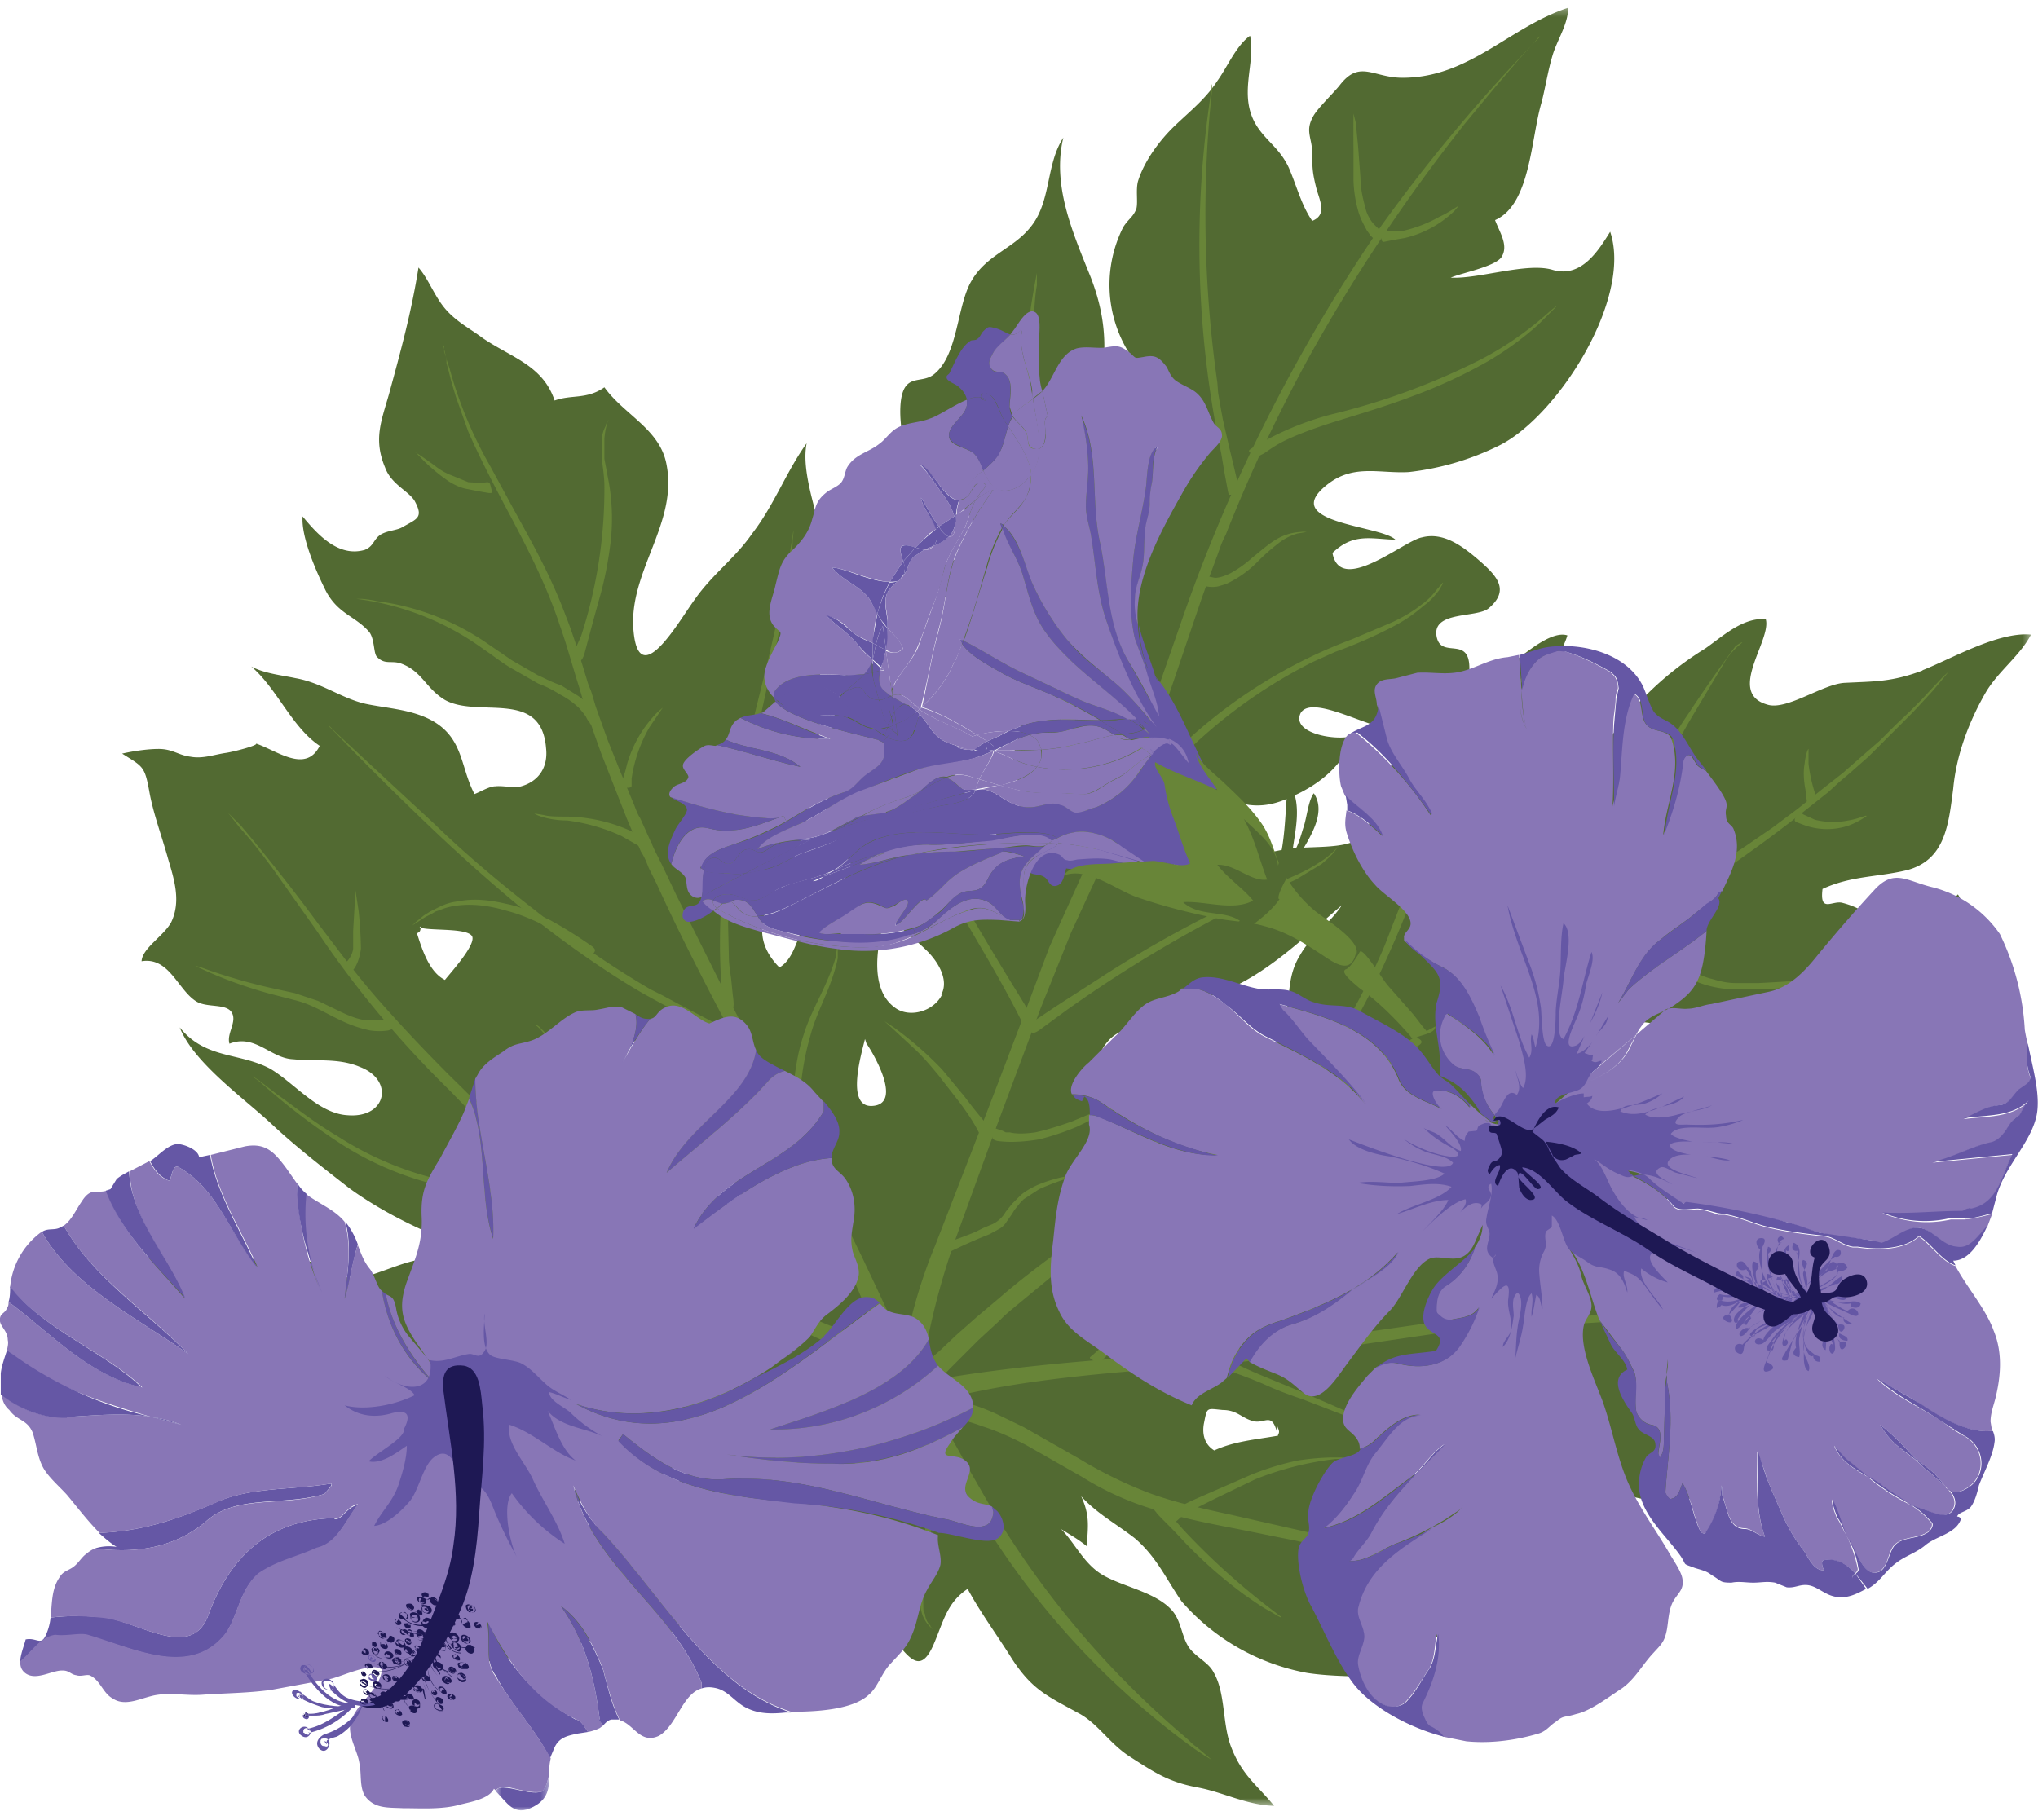 <svg width="262" height="234" xmlns="http://www.w3.org/2000/svg" xmlns:xlink="http://www.w3.org/1999/xlink"><defs><path id="a" d="M251.6.3H0v231.2h251.6z"/><path id="c" d="M7.6 5h-7V.5h7z"/></defs><g fill="none" fill-rule="evenodd"><path d="M107 81.4" fill="#526A32"/><g transform="translate(9.5 .7)"><mask id="b" fill="#fff"><use xlink:href="#a"/></mask><path d="M157.7 122c-1.7 2.7-1.3 5-1.9 7.9-.8 4-4.9 13.8-8.4 5.9-1.1-2.6-.2-5.5-2-7.8.2-.3.8-.7.6-.7l-.3.1h.3c6.7-2.1 11.7-7.2 17-11.7-1.5 2.3-4 4-5.3 6.3zm11 30.9l-.5-.2c-2.8 1-4 3.2-6 5-1.6-2.1-3.7-3.9-.2-5 1-.4 4.6-.5 6.2 0l.7-.2-.2.4zm-33.4-15c-6 1.9-3.8-6.7 1.4-6.3h-1c1 .3-.3 4.4-.4 6.4zm19.5 46c-2.8.5-5.6.7-8.2 1.9-1.3-.8-1.6-2.2-1.3-3.6.4-2 .3-1.8 2.4-1.6 1.8 0 2.4 1 3.8 1.4 1.6.5 2.5-1.3 3.2 1.6v-1c.1.5.4.7.1 1.2zm-43.2-56.7c-1.1 2.2-4.2 3-6 1.7-3.4-2.4-2.4-8.1-1.2-12 .3.4 4 3.4 5.1 4.5 1.4 1.3 3.1 3.8 2 5.8zm-8.9 14.3c-3.6.3-1.4-6.9-1-8.6l.2.6c.6.8 4.8 7.7.8 8zm-16 14c-2-.8-5.4-2.4-4.5-5.1-.2 0-.4 0-.6.2l.7-.6-.1.4c2.6-.7 3.8 3 4.6 5.1zm-11.3-15c-1.9.9-2.6-1.1-4.4-.5.6 1.3 1.5 2.5 1.8 4-1.7 1.6 1 2.5 1.6 4-3.5 2.2-4.3-5.6-4.3-7.5 0-2.7 0-6.4-2.7-8.5 3.5 1.4 7 .6 8.9 4.4.8 1.5 1.2 3.1-.9 4.1zm-27.7-15.2c-2-1-2.9-3.8-3.6-6 .5-.2.4-.4.5-.7h-.2l.2-.2v.2c1.5.4 6 0 6.6 1.1.5 1.1-2.8 4.7-3.5 5.6zm190-39.8c-4 1.5-6.1 1.4-10 1.6-2.8.1-7.5 3.6-10 2.8-5.3-1.5.6-8.3-.2-11-3-.2-5.5 2.2-7.8 3.8a41.5 41.5 0 0 0-12 11.2 22.7 22.7 0 0 0-3.5 12.9c-.1 3.6-1 6.7-4.8 7.9-4.9-5.2 2.7-15.2.8-21.6-.6-2.3-1.7-3-1.1-5.5.5-2.3 2.2-4.3 2.9-6.6-2.5-.8-6.9 3.7-9 5-3 2-6.4 3.9-9.3 6.2-3 2.4-4.4 5.6-5.8 9-1.2 2.8-1.1 5.5-3.9 6.5-2.2.7-5.7.4-8.2.8-3.7.6-7.2 2-11 2.7-3.6.7-4 .2-2.6-3 1.1-2.5.6-5.6 3.7-6.4 2-.4 3.3.7 5.2 1 2.5.3 4.4-.5 6.6-1.6 3.3-1.7 5.6-4 7-7.4-1.6.9-8.3 0-7-2.8 1.5-2.6 9.5 2.4 12.1 2 3.5-.5 9.4-3.4 9.6-7.6.1-4.5-3.6-1.3-4.2-4.2-.7-3.4 5.2-2.4 6.7-3.7 2.7-2.3 1.1-4.1-1.2-6.1s-4.7-3.7-7.4-3c-2.3.4-10.5 7.5-11.5 2 2.7-2.6 4.9-1.8 8.1-1.7-1.9-1.9-15.5-2.1-8.5-7.3 3.3-2.4 6.5-1.2 10.2-1.4a35 35 0 0 0 11.6-3.4c7.5-3.7 17.2-18.9 14.3-27.5-1.5 2.4-3.7 6-7.4 4.9-3.3-1-9.5 1.2-13.1 1 1.4-.6 5.6-1.4 6.5-2.6 1-1.5-.2-3.2-.8-4.8 4.6-2 4.6-10.6 6-15.2.5-2 .8-4 1.4-6 .6-2 2-4 2-6.1-7.6 2.5-12.7 9-21.3 9-3.8 0-5.5-2.4-8.1 1-.8 1-2.9 3-3.4 4-1 1.8-.2 2.6-.1 4.5 0 2 0 2.6.5 4.6.4 1.6 1.5 3.5-.5 4.3-1.4-2-2-4.5-3-6.8-1.1-2.4-2.7-3.3-4-5.2-2.7-4-.2-8.2-1-11.8-1.8 1.3-2.9 4-4.2 5.8-1.5 2.3-3.4 3.8-5.4 5.7-2 1.9-4 4.6-4.8 7.2-.3 1.1 0 2.6-.2 3.5-.4 1.1-1 1.3-1.7 2.4a16.5 16.5 0 0 0 .4 15.6c2 3.5 7.4 6.7 6.7 11.5-.8 6.4-7.1-3.9-10-4.4 2.8 1.1 2 5.4-1 5.8-.5-3.3 1.2-7.7 1.4-11.2.3-3.9-.3-7.3-1.7-10.9-2.2-5.5-5-11.7-3.5-17.9-2.3 3.5-1.5 8.3-4.3 11.6-2.2 2.7-5.6 3.5-7.5 6.8-1.9 3.2-1.7 9.5-4.8 12-1.2 1-2.7.4-3.6 1.5-1 1.2-.8 4.2-.6 5.6 1 6.2 14.8 11.4 7.1 16.6-1.7 1.1-2.1-.1-2.3 2.5-.2 2.7 1.1 2.1 2.3 4 2.2 3.5-1.6 6.2 2.6 9.6 1.3 1 3.6 1.6 4.8 3.4 1.7 2.5.2 3.4-.1 6-.3 2.3 1.6 4 .7 6.4-.7 1.8-2.5 2.2-3.2 4.2-2.5-2.5-3.9-6.7-5.9-9.8-1.7-2.6-3.2-5.2-5.2-7.7-2.9-3.8-5.8-6.5-9.7-9 2.3 1.7 2.1 4.4 1.4 6.8-1 3.6-2 5.6-1.6 9.3.2 3-1 5.7 0 8.6.6 2 2 4 3.1 5.7-2.2 2-4.5 3-6 5.8-1.2 2-1.6 5.6-3.7 6.8-5.5-5.6.7-10.6 2.6-16 2-5.4 2.5-13.1 2.8-19 .1-2.4-.5-3.8-.7-6.2-.3-3.3 1.4-6.7 1.4-10.1-.2-4.9-3.5-11.6-2.6-16.1-2.6 3.6-4.2 8-7 11.6-2.2 3.2-5.1 5.2-7.4 8.5-2 2.7-7.4 12.4-7.9 3.4-.3-7.3 5.7-13.3 4.3-20.7-.8-4.6-5.4-6.4-8-10-2.3 1.6-4.2.9-6.4 1.7-1.5-4.5-5.5-5.5-9.2-8-1.6-1.2-3.2-2-4.6-3.5-1.6-1.7-2.3-4-3.7-5.6-.9 5.7-2.3 10.8-3.8 16.3-1 3.5-2 5.8-.5 9.4.8 2.2 3 3 3.8 4.3 1.2 2.2.3 2.3-1.6 3.4-.7.4-1.8.4-2.7.9-1 .6-.9 1.5-2.1 2-3.4 1-6.1-2-8-4.3-.2 2.7 1.8 7.2 3 9.6 1.6 3 3.8 3.2 5.6 5.3.7 1 .5 2.8 1 3.2 1 1 1.8.4 3 .8 2.8 1 3.2 3.2 5.7 4.7 4.3 2.4 12.4-1.5 13 6.2.3 2.7-1.2 4.5-3.6 5-.5.1-2.1-.2-2.9-.1-.8 0-1.9.7-2.7 1-1.8-3.4-1.4-7-5.2-9.3-2.7-1.6-6-1.7-8.8-2.3-3.1-.7-5.6-2.7-9-3.3-1.9-.4-4-.6-5.7-1.5 3.3 2.8 5.2 7.8 8.8 10.2-1.8 3.6-5.5.6-8.2-.3.4.2-2.6 1-3.8 1.2-1.5.2-3 .8-4.6.5-1.6-.2-2.3-1-4.1-1-1.5 0-3.4.3-4.7.6 2.7 1.7 2.9 1.6 3.5 4.9.5 2.8 1.6 5.7 2.4 8.6.8 2.7 1.7 5.5.4 8.2-1 1.8-3.7 3.3-3.8 5 3.6-.6 4.7 3.8 7.1 5.2 1.4.8 3.8.2 4.5 1.4.7 1.2-.7 2.7-.3 4 3.3-1.3 5.3 1.9 8.2 2 2.9.3 5.8-.2 8.6 1 4.4 1.7 3.4 6.6-1.6 6.2-3.8-.2-6.9-4.2-10-6-4-2.1-8.3-1.2-11.6-5.3 1.8 4.6 8.4 9.2 12 12.6 3 2.8 6.5 5.5 9.7 8 5.4 4 14.6 8.3 21.2 9 2.7.3 8.3-.2 9.7 2.5-2.5 1-4.2 2.2-6.5 3.4a21 21 0 0 0-10.4-5.3c-4.5-1.3-6.9.3-11.3 1.7-2.6.8-2.5.4-4.8-.7a13.6 13.6 0 0 0-6.9-1.5c-3.8-.1-7.3.7-10.8.2-5-.7-11 .9-15.5-2.2 6.5 5.2 13.1 9.3 19.3 15 2.6 2.3 4.7 4.4 8.2 5.3 2 .6 5.8-.4 6.7 1.5-2.5 2-5.4 1.4-8.4 1.4 3 3 10.1 5 14.1 6.4a27.1 27.1 0 0 0 14.5 0c3.2-.8 7.1-4.1 10.2-3.3 2.7.7 1.7 1 .8 3-.6 1.7-1.1 3.3-2.5 4.5 2.1-1 3.7-.3 5.6-.7 2-.3 4.2-1.7 6-2.6 3.1-1.7 7.2-6.1 10-2.7-5-.6-9.4 6.7-14.7 8-3.6 1-6.9.7-10 3.3-3 2.4-4.7 5.8-7.2 8.6-2.1 2.2-7.4 4-8.4 6.6 7.5.3 14.4-1.3 21.6-3 2.8-.7 5.5.5 8 0 3.2-.4 5.7-3.5 7.2-6 1.4-2.3 2.3-6.3 5.3-6.9l.1.2c-.3 3.3 2.5 4.6.6 8-1.3 2.3-4.6 4.8-3.6 8 3.5-2.5 7-4.2 9.8-7.7 2.6-3.4 4.7-6.5 7.4-9.9-.8 2.6 1.4 4.8 2.2 7.1.9 2.6 1 4.8 2.9 7.2 2 2.6 3.3 3.8 4.8.4 1.3-3 1.7-5.4 4.4-7.2 1.6 3 3.9 6.1 5.7 9 2.6 4 4.6 4.8 8.4 6.9 2.6 1.3 4.1 4 6.8 5.7 3.1 2 4.9 3.2 8.5 3.9 3.4.6 6.4 2.3 10 2.4-2.2-2.7-4.1-3.9-5.5-7.5-1.2-3-.7-7-2.3-9.7-.6-1.2-2.2-1.9-3.1-3.1-1-1.4-1-3.4-2.2-4.8-2-2.3-6-3-8.6-4.4-2.7-1.4-3.8-4.2-5.7-6.1 1.1.7 2.2 1.3 3.3 2.2.2-2.6.4-4-.7-6.4 2 2.2 4.6 3.6 6.9 5.4 2.8 2.4 4 5.2 6 8.1a28.1 28.1 0 0 0 16.1 9.2c3.2.5 6.6.4 9.8.6-1.4-1.3-3-2.3-3.5-4.3-.1-.7.8-1.4.7-2.2 0-.8-.6-1.9-.8-2.7l-3.1-.1c5 0 7.6 1 11.6 3.2 3.5 2 8.7 2.4 12.4.4 1.6-.8 2.8-2.6 4.4-3.5 2.1-1.2 3.8-1 6.2-1.6 2.8-.9 5.7-3.1 5.5-6.2-2.4.6-8.3-.1-10.8-.7-1.3-.2-2-1-3-1.3-1.4-.4-2.7 0-4-.4-4.2-1.1-7.5-7.3-12.4-6.6 3.8-3.6-1.3-14.2 7.9-12.2 3.2.7 7.5 4.2 9.5 6.7 3 4 5.7 6.6 10.6 8 4.4 1.3 7.2 1 11.4-.4-4-1-3.6-4.4-2.2-7.3 1.6-3.3 4.4-4 7.6-6.2 3.8-2.6 6.8-5.6 10.1-8.7 2.2-2 5.3-3.6 7-5.8-7.3.2-14-1.8-21.1-3-4.2-.7-8.2.8-12.4.8-1.2 0-2.3 0-3.3-.7-1-.6-1.5-2.6-2.4-2.7-1.7-.2-5 4.3-6.8 5-4 1.8-6 .5-4.4-3.7 1-2.4 1-5.5 3.2-5.9 2-.3 3.6 1.6 5.3 2 1.8.6 4.6.5 6.5.2a34 34 0 0 0 16.6-7c1.8-1.3 9-4.2 8.3-6.7-2.6.8-5 1.5-7.8 1.2-1.9-.2-3.5-.8-5.4-.5 0-3.8-6.7-3.7-9.2-3.4-1.4 0-4.7.9-5.8-.8-.8-1.2-.1-1.9 1.5-1.9-3.6-6.3 5.3-5.8 8.9-4.6 2.1.7 4.4 2.4 6.5 2.6 2 .3 2.9-.8 5 0 2.8 1 3.4 2 6.7 1 3.7-1 7.7-2.9 10.6-5.4 2.7-2.3 11-11.4 8.3-15.3-2.4 2.7-5.5 5.4-9.5 3.7-2-1-3-2-5.3-2.6-1.3-.4-3 1.4-2.6-1.8 3.7-1.7 7-1.5 10.8-2.4 5-1.3 5.4-5.9 6-10.5.4-4.3 2-8.6 4.2-12.4 1.6-2.7 4.4-4.7 5.8-7.4-4.2-.4-10.2 3.1-14 4.6z" fill="#526A32" mask="url(#b)"/></g><path d="M197.9 4.7l-.2.2-.5.6-1.9 2.1-3 3.5-3.9 4.7a221.8 221.8 0 0 0-20 29.9 202 202 0 0 0-10.8 23l-.3.6-.3.7-.5 1.4-1 2.7-1 2.8-3.8 11.2a293 293 0 0 1-8.4 21.8l-4.6 10-3.9 9.7-6.2 16.6-4.5 12.4a91 91 0 0 0-4.1 15l-.4 2-.1 1-.1.6-.5 1.9c-.3.7-.8.7-1.5.6-.4 0-.6.2-.7-.3 0-.5 0-1.8.4-4.8a65.8 65.8 0 0 1 4.1-14.4l4.7-12.1a2166.6 2166.6 0 0 0 10-26.3l4.6-10.2a209.6 209.6 0 0 0 8.9-21.7l4-11.5A212.8 212.8 0 0 1 177.6 29 211.3 211.3 0 0 1 198 4.7" fill="#688538"/><path d="M250.6 86.3l-.2.2-.4.5-1.5 1.8-1.2 1.3-1.4 1.5a1387.9 1387.9 0 0 1-3.6 3.6l-2.1 2.1-2.5 2.2-1.3 1.1-1.3 1.2-2.9 2.3c-4 3.2-8.6 6.5-13.6 9.9-5 3.3-10.5 6.6-16.1 9.9l-17.3 9.6c-5.9 3.1-11.6 6.3-17.1 9.4-5.6 3-10.8 6.1-15.6 9-4.7 3-8.7 5.8-12.2 8.3l-2.5 1.9-1.1.9-1.1.8-4 3.3-1.7 1.4-.8.7-.7.7-2.6 2.4-1.1 1.1-1 1-1.6 1.6c-3.8 4-4 3.6-5.1 2.6-.7-.6-1.2 0 2.3-3.6l.8-.7.8-.7 2-1.9 2.6-2.3 3.2-2.7c2.3-2 5.2-4.2 8.6-6.7l2.7-1.9 3-2 3.1-2.1 1.7-1.2 1.8-1c4.7-3.1 10-6.2 15.6-9.4l17.4-9.4 17.8-9.5a335.3 335.3 0 0 0 24-14.7l3.5-2.4 3.2-2.4 3-2.4 2.8-2.2 2.5-2.2 2.3-2 2-2 1.8-1.7L247 90l1.2-1.3 1.7-1.8a177 177 0 0 1 .7-.6" fill="#688538"/><path d="M230.3 166.8l-.5.2-1.6.4-2.7.6-3.5.6a382.7 382.7 0 0 1-21 1.7c-4.2.2-8.7.4-13.2.9l-3.4.3-3.4.5-6.8 1a182 182 0 0 1-13.6 2c-4.4.5-8.6.8-12.5 1.1-7.9.6-13.7 1.3-18 2-4.3.7-7.1 1.4-9 1.8-3.7.9-3.7.5-4-1-.3-.8-.8-.7 2.6-1.4 3.4-.6 10.8-1.9 26.5-3 7.9-.7 17.1-1.2 26.4-2.8l7-1 3.5-.5 1.7-.2 1.8-.1c4.6-.4 9.2-.5 13.5-.6l12-.4a150.3 150.3 0 0 0 18.2-2" fill="#688538"/><path d="M204 201.1l-.5.1-1.3.3-2.1.3-1.4.1h-.7l-.8.1a103 103 0 0 1-16.8-1.2l-10.4-2-10.9-2.2c-3.6-.7-7.2-1.4-10.7-2.5a37.9 37.9 0 0 1-9.3-4.2l-7.2-4.1c-2.1-1.1-4-1.9-5.6-2.4-3.2-1.2-5.4-1.3-6.8-1.4a18.6 18.6 0 0 1-1.6-.1 2 2 0 0 1-1-.3c-.3-.3-.3-.7-.4-1.4 0-.5-.2-.7 0-.8a26 26 0 0 1 12 2.6l3.1 1.5 7.2 4.1a55 55 0 0 0 9 4.4c3.3 1.2 6.9 2 10.6 2.8l11 2.5 10.5 2.3a114.7 114.7 0 0 0 17.1 2l3-.1 2-.2a77.2 77.2 0 0 1 2-.2" fill="#688538"/><path d="M155.8 226.3l-1-.6-1.2-.8-1.5-1.1a102 102 0 0 1-26.4-29.3l-2.8-4.7-2.2-3.5-2.8-3.8c-.6-.8-.8-1.2-.7-1.6 0-.4.4-.7 1-1.1l.5-.5a81 81 0 0 1 5.4 8.8l2.7 4.7a117 117 0 0 0 25.5 30.5c.6.5 1 1 1.5 1.3a510.6 510.6 0 0 1 2 1.7M57 44.5l.2.8.2.9.4 1.2A53.4 53.4 0 0 0 63 59.9l3.1 5.7c2.2 4 4.7 8.4 6.6 13.5 1 2.5 1.8 5.2 2.6 7.8l.3 1 .4 1 .6 2 1.5 4.2 1.6 4 1.7 4.1c.3.7.5 1.4.9 2l.9 2 .9 2 1 2 1.9 4 2 4 3.8 7.6a44384.2 44384.2 0 0 1 13.7 26.1l2.4 4.8 2 4.1 1.7 3.6 1.4 3 1.8 4.3c1.8 4.6 1.3 4.7 0 5.2-.8.3-.6.9-2-3.2l-.7-1.8-.8-2.3-2.6-6.2-.8-2a68.2 68.2 0 0 0-3.2-6.8l-2.7-5.5-3.2-6.3-7.6-14.4c-2.6-5-5.3-10.3-7.8-15.8l-1-2c-.3-.8-.6-1.5-1-2.1l-1.8-4.2-3.3-8.4c-1-2.8-2-5.6-2.8-8.4-.9-2.8-1.6-5.5-2.5-8-1.7-5.2-4.1-9.8-6.3-14-2.2-4.1-4.1-7.8-5.5-11L58.6 51 58 49l-.4-1.6-.2-.7v-.6l-.3-.9v-.6c0-.1-.1-.2 0-.2M133.3 35.1v1.6c-.2 1-.3 2.5-.4 4.3-.3 3.6-.8 8.7-.3 14.4.3 2.9.8 5.8 1.5 8.9.7 3 1.5 6 2 9.2 1.3 6.3 1.6 12.6 2 18a120.7 120.7 0 0 0 1.6 12.2l.4 2 .5 1.6.2.6.2.7.3 1c.8 2.4.4 2.5-1 3-.7.4-.6.7-1.3-1.6-.6-2.4-1.9-7.4-2.6-18.2l-.6-8.7c-.2-3-.5-6.2-1-9.4-.5-3.1-1.3-6.3-1.9-9.4a68.6 68.6 0 0 1-1.3-17.6 105.2 105.2 0 0 1 1.7-12.6" fill="#688538"/><path d="M29.3 104.5l.4.4 1.3 1.3a240.5 240.5 0 0 1 10 12.7c2.3 3 4.7 6.3 7.5 9.5 2.9 3.3 6 6.6 9.4 10 3.4 3.3 6.7 6.8 10.3 9.8 3.6 3.1 7.7 5.6 11.6 7.8l11.4 6.4 9.4 5.2c2.8 1.5 5.1 2.5 7.3 3.3 2.2.8 4 1.8 5.3 2.7l3.2 2.1c1.7 1.1 2.4 1.8 2.7 2.3.2.4 0 .8-.4 1.4-.3.4-.3.7-.6.6l-2.4-1.6-2.8-2.1a32.2 32.2 0 0 0-5.3-3.2l-.8-.3a53.4 53.4 0 0 1-5.6-2.7l-9.3-5.3-11.5-6.4c-4-2.3-8.2-4.8-12-8-3.9-3.2-7.3-6.8-10.6-10.2a129 129 0 0 1-17-20.4l-5.8-8.2c-1.7-2.3-3.1-4-4.2-5.2l-1.1-1.4-.4-.5M23.4 166.5l.4.2 1.3.7 4.8 2.3a100 100 0 0 0 16.8 5.8L52 177a97 97 0 0 0 11 2.3 63 63 0 0 0 11.7.1 6530.9 6530.9 0 0 0 31.5-1.1l7.6-1c1.6-.3 2.4-.3 2.8 0 .5.1.5.6.7 1.3.1.8.6.8-2.3 1.1-3 .3-9.3 1-22.6 1.1l-10.7.2-5.7.1h-6a73.2 73.2 0 0 1-12-1.1 78.2 78.2 0 0 1-11-3.2 186.8 186.8 0 0 1-17.1-6.6c-2.1-1-3.7-2-4.9-2.6l-1.2-.8-.4-.3" fill="#688538"/><path d="M64 209.4l1.2-.5 3.1-1.4c2.7-1.1 6.4-2.7 10.4-4.9a54 54 0 0 0 9-6l2.7-2.5a62 62 0 0 1 6-4.7 71 71 0 0 1 6-3.4c15.3-7.8 14.5-8.8 15.8-6.3.8 1.6 1-.4-14.1 7.5a101.5 101.5 0 0 0-9.1 5.3l-3 2.3-2.9 2.5a45.5 45.5 0 0 1-9.5 6.1 95.5 95.5 0 0 1-15.5 6M200.1 39.3l-.1.2-.5.5-.7.7-1 1a39.6 39.6 0 0 1-6.6 4.8 64 64 0 0 1-9.5 4.4c-3.4 1.3-6.8 2.3-9.7 3.2-2.9.9-5 1.7-6.5 2.4s-2.4 1.4-3 1.8l-1 .5c-.3 0-.5-.2-.7-.5-.3-.4-.5-.3.7-1a38 38 0 0 1 9.6-4 88 88 0 0 0 19.5-7.2 41.9 41.9 0 0 0 8-5.5l.8-.7.5-.4.2-.2M187.5 26.5l-.5.6a13.7 13.7 0 0 1-6.4 3.5l-1.7.3-1 .2c-.3 0-.3-.3-.4-1 0-.5 0-.5.3-.4h2.5a17.5 17.5 0 0 0 4.7-1.8c1.5-.7 2.5-1.5 2.5-1.4M155.8 10.8v1l-.3 3a153.2 153.2 0 0 0 1 34.4l.1 1.3.2 1.2.4 2.2.8 3.5.6 2.5.4 1.7c.4 1.7.1 1.7-.6 2-.5 0-.4.3-.7-1.3l-.3-1.6-.4-2.4a129.3 129.3 0 0 1-1.3-46.5v-.7l.1-.3" fill="#688538"/><path d="M174 14.6l.3 1.2.3 3.1.3 4c0 1.3.3 2.6.6 3.7.2 1 .7 1.7 1 2.1l.3.3.2.2.4.4c.3.3.2.4-.2 1-.2.5-.2.6-.6.1l-.4-.4-.5-.7c-.3-.6-.8-1.4-1.1-2.5a16 16 0 0 1-.6-4v-4a227.2 227.2 0 0 1 0-4.5M185.5 75l-.1.2-.4.7c-.4.5-1 1.3-2 2a19 19 0 0 1-3.6 2.5 59 59 0 0 1-7.7 3.4l-2.9 1.3a65 65 0 0 0-20.9 16.6l-.9 1-.6 1c-.5.5-.8 1-1 1.4-1.1 1.4-1.3 1.2-1.9.8-.4-.3-.5-.1.5-1.4l1-1.2.7-.8.4-.5.5-.6 1-1.2 1.4-1.4 3.4-3.4a65 65 0 0 1 21.4-13.2L179 80c1.5-.7 2.8-1.5 3.8-2.3 1-.7 1.6-1.5 2-2l.7-.8M172.3 108.6l-.2.2-.4.5c-.3.5-1 1.1-1.8 1.8l-3.3 2-4.4 2a168.6 168.6 0 0 0-25.1 14.8l-3 2.2c-1.3 1-1.4.8-1.9.2-.3-.4-.4-.3.7-1l3-2 6.2-4a150.3 150.3 0 0 1 19.6-10.6l4.5-2c1.4-.6 2.5-1.2 3.4-1.8 1-.6 1.6-1.2 2-1.6l.5-.5.2-.2M198.7 84l-.2.3-.7.7-2.4 3a66.7 66.7 0 0 0-10.3 17.7c-1 2.5-2 5.1-2.8 7.7A136.5 136.5 0 0 1 176 128a131.3 131.3 0 0 1-8.5 14.2c-1.4 1.9-1.6 1.7-2.2 1.3-.3-.3-.5-.1.8-1.7.6-.8 1.6-2 3-4.1l1.2-1.8 1.3-2a88.3 88.3 0 0 0 6.4-12.3l3-7.7 3-7.9a79 79 0 0 1 7.4-13.5c1.3-1.8 2.5-3.4 3.6-4.6l2.6-3 .8-.6.2-.3" fill="#688538"/><path d="M111 88.5v.3l.3.7.2 1.1.4 1.5.6 1.7.7 2 1 2.3a115.8 115.8 0 0 0 6.4 12.5l5.7 9.6c6.8 11.5 7.2 11 6 11.9-.9.4.3.7-6.5-10.8l-5.7-9.8a108.4 108.4 0 0 1-7.2-15.3l-.7-2.1-.5-1.9-.3-1.5-.3-1.2v-.7l-.1-.3M224 82.6l-.7.6c-.4.4-1 1-1.5 1.8l-4 6.7a74.3 74.3 0 0 0-6.4 13.5l-1.2 4.5c-2.9 11.3-2.2 11.4-3.7 11-1-.2-.3.7 2.6-10.6a91.1 91.1 0 0 1 3-9.4c1.4-3.3 3.2-6.4 5-9a197.8 197.8 0 0 1 6-8.6 5.3 5.3 0 0 1 .8-.5M222.4 145.5l-.2.2-.7.5a6.7 6.7 0 0 1-3.5 1l-.5.1h-1.2c-.8 0-1.7-.2-2.6-.4-1.9-.3-3.9-.9-6-1.2-4.3-.8-9.2-1-14-.5l-7 .9a25.3 25.3 0 0 1-6.7-.5l-5.3-1.4-3.9-.6a12.3 12.3 0 0 0-4.4.6l-1 .4-.6.1c-.2 0-.4-.2-.6-.5-.1-.2-.3-.2-.2-.4a4 4 0 0 1 1.4-.7 13 13 0 0 1 4.7-.7c1.2 0 2.5.3 4 .6l5.2 1.5a25 25 0 0 0 6.5.7c2.3-.1 4.7-.5 7.1-.8a47.4 47.4 0 0 1 14.5.6c2.2.4 4.2 1 6.1 1.5 1.8.4 3.5.6 4.9.5a7 7 0 0 0 3-.9l.8-.5.2-.1M246.7 121.9l-.2.1-.6.4-1 .6-.5.4-.7.3c-2 1-5 2-8.6 2.6a64.5 64.5 0 0 1-8.5.9h-3a13.5 13.5 0 0 1-5.8-1.1c-.8-.4-1.7-.8-2.5-1l-1.2-.5-1.2-.3a19.8 19.8 0 0 0-7.4-.3c-1.8.2-3 .6-3.7.8-.8.2-1.2.3-1.4.2-.2 0-.3-.3-.5-.6-.1-.5-.3-.4 1.1-.8a27.3 27.3 0 0 1 11.4-.4 21.3 21.3 0 0 1 5.2 1.7c.8.4 1.7.8 2.6 1 1 .3 1.9.5 2.9.5h3a190 190 0 0 0 8.6-.6 39.2 39.2 0 0 0 8.8-2.3l1.3-.6 1-.6.7-.3.2-.1M169.6 161h-.5l-1.4-.5a72.3 72.3 0 0 0-23.7-3c-.3 0-.5-.2-.7-.3-.2-.1-.2-.3-.2-.4 0-.3.2-.4.5-.6l.3-.2h.2l.6.2h1.3l4.2.3a60.2 60.2 0 0 1 17.5 3.7l1.4.6.5.3M148 140l-1.4.9-3.6 1.8-4.6 2.2a33.4 33.4 0 0 1-4.8 1.6c-3 .5-4.7.3-5.4.2-.8-.2-.7-.5-.5-1.2.2-.5 0-.5.6-.3l.3.1.3.1.4.2h.5c.8.2 1.9.2 3.3 0 1.4-.3 3-.8 4.7-1.4l4.8-2a370.4 370.4 0 0 1 5.4-2.1M102 68.2v.3l-.1 1c0 .4 0 .9-.2 1.4l-.2 2a127.3 127.3 0 0 1-2 11.4l-3.2 14.5a143.1 143.1 0 0 0-2.7 19.9l.1 4.2c0 1.2.2 2.2.3 3l.2 2c.3 2 0 2-.7 2.2-.4 0-.4.4-.6-1.5a79 79 0 0 1 0-14.7c.4-4.4 1.3-9.4 2.4-14.5 1-5 2.4-10.2 3.5-14.8a197.5 197.5 0 0 0 3.2-16.4M113.7 131.3l1.2.8a45.5 45.5 0 0 1 6.2 5.4l2.9 3.5c3.2 4.3 3.7 3.9 2.5 4.8-.8.6.1.3-3.1-4l-2.8-3.6c-1-1.2-2-2.4-3.1-3.4l-2.7-2.5-1.1-1M78.2 54s-.4 1-.5 2.4V59l.6 3.2a26.8 26.8 0 0 1 .2 7.5c-.3 2.5-.8 5-1.4 7.1a465.7 465.7 0 0 0-2 7.4c-.4 1-.6.9-1.3.6-.4-.2-.5-.1 0-1l.9-2a61.2 61.2 0 0 0 3-19.3c0-1.2-.2-2.3-.3-3.3v-2.8c0-.7.3-1.3.5-1.7 0-.3.2-.4.2-.5l.1-.1M45.8 77h.7a13.7 13.7 0 0 1 2 .3 32.4 32.4 0 0 1 13.8 5.2l3.5 2.4 3.3 1.9c1.1.5 2 1 3 1.3l2.1 1.3c1.2.8 1.9 1.5 2.3 2 .4.5.5.9.4 1 0 .3-.3.4-.6.6-.2 0-.3.2-.4.1l-.1-.2-.3-.4-.2-.4-.3-.4-.5-.6a10.5 10.5 0 0 0-2.5-1.8c-.8-.5-1.7-1-2.8-1.4l-3.5-2c-1.2-.7-2.3-1.6-3.5-2.4A35.2 35.2 0 0 0 45.8 77M53.3 58.1l.8.5 1.7 1.2c.6.5 1.4 1 2.2 1.3l2.2.9 1.7.1.7-.1c.4 0 .4.2.6 1 0 .4.1.4-.3.4a44.6 44.6 0 0 1-2.7-.5c-.8-.1-1.7-.5-2.5-1a23 23 0 0 1-4.3-3.8M42.2 93.2l.3.3.7.7 2.9 2.7 9.7 9c3.8 3.7 8.3 7.5 12.8 11a130.7 130.7 0 0 0 15 10.3l1.6.8 2.6 1.4 4.4 2.3c2.4 1.4 4 2.6 4.8 3.5 1 .9 1.2 1.4 1.3 1.7 0 .4-.1.5-.4.7-.2.2-.3.3-.4.2l-1-1.3c-.8-.7-2-2-4.1-3.4-2.2-1.4-5.5-3-9.8-5.4-4.3-2.5-9.1-5.8-13.8-9.5-4.6-3.7-9.1-7.7-13-11.4a393.5 393.5 0 0 1-12.6-12.5l-.8-.8-.2-.3M69 131.8l.3.2 1 1 1 1.8a71.5 71.5 0 0 1 5 13.4l1.6 6c.1.8-.1.8-.9 1-.4 0-.4.1-.5-.6 0-.8-.1-2.4-1-5.8a99.2 99.2 0 0 0-5.4-15.6c-.6-1-1.2-1.3-1.2-1.4M25.1 124.2l.5.1 1.4.5a75.8 75.8 0 0 0 7.7 2.2l3.2.7 3 1 2.7 1.3c1.6.8 2.9 1.2 3.8 1.2h2c.3-.1.5-.2.7 0l.4.7c0 .2.1.3 0 .4l-.6.2a8 8 0 0 1-2.3 0c-1-.2-2.4-.6-4-1.4-1.7-.8-3.6-2-5.7-2.5l-3.1-.8a56.1 56.1 0 0 1-9.7-3.6" fill="#688538"/><path d="M32.5 138.4l.3.2.6.4 2.2 1.7c2 1.4 4.6 3.5 7.8 5.4a42.2 42.2 0 0 0 17 6.3l5.5 1.2c14 2.9 14 2.2 13.6 3.7-.2 1 .9.3-13-2.6a17482.4 17482.4 0 0 1-11.7-2.7 40.3 40.3 0 0 1-11.4-5.2 85.6 85.6 0 0 1-10-7.7l-.7-.5-.2-.2M42.6 184.8h.7a64 64 0 0 0 7.3 0 44 44 0 0 0 7.1-1.4c2.4-.6 4.7-1.5 6.7-2.1a53.4 53.4 0 0 1 7.4-1.8c1 0 1 .2 1 1 0 .4.2.5-.7.4h-2.3a19.3 19.3 0 0 0-4.6 1.2c-2 .6-4.4 1.5-6.9 2a40 40 0 0 1-15.7.7M120 209.5l-.2-.1-.3-.3c-.3-.3-.6-.7-.9-1.4-.2-.6-.4-1.5-.4-2.4 0-1 0-2 .2-3.2l.7-7.2.3-3.6c0-1.1-.1-2.2-.4-3.1a18 18 0 0 0-.9-2.6l-.8-1.9-1-2.3c-.3-1 0-1 .7-1.3.4-.1.4-.2.6.6 0 .5.3 1.2.6 2.2l.7 2 1 2.6c.2 1 .5 2.2.5 3.4a26 26 0 0 1-.4 3.8l-1 7.3a28.2 28.2 0 0 0-.3 4.5c0 .4 0 .8.2 1 .1.8.4 1.2.7 1.5 0 .2.2.3.2.3l.1.2M56.4 164l.4.1 1.1.8a92.9 92.9 0 0 1 12.4 9.7l4.2 4c.5.6.3.8-.2 1.3-.3.3-.3.4-.7-.2-.5-.6-1.4-1.8-3.8-4.1a162.9 162.9 0 0 0-12-10.5l-1-.9a2 2 0 0 1-.4-.3M73 170.5l.2-.3 1-.8c.7-.7 2-1.3 3.7-1.7 1.6-.4 3.5-.6 5.3-.7a55 55 0 0 0 8.4-1.2l1.7-.6c.8-.2.8 0 1 .8.2.4.3.4-.4.5l-1.7.3-3.5.6a39 39 0 0 1-5.2.5c-1.9 0-3.7 0-5.3.3a13.3 13.3 0 0 0-3.9 1.4c-.9.5-1.3 1-1.4.9" fill="#688538"/><path d="M97.4 209.8s0-.2.4-.6l.4-.6.6-1 1.2-2.6c.4-1 .9-2 1.3-3.3l1.6-3.6a34.6 34.6 0 0 1 4.6-7.1l1.2-1.5 1.3-1.4 3.8-4c.9-1 1.5-1.7 2-2 .8-.8 1-.7 1.5-.1.3.3.4.2-.4.9l-2 1.7a55.7 55.7 0 0 0-11.2 13.5l-1 1.8-.7 1.9-1.5 3.3-1.5 2.6-.6 1a27.8 27.8 0 0 1-1 1.1M164.7 208l-.4-.2-1-.6c-1-.5-2.1-1.3-3.4-2.2a59.3 59.3 0 0 1-7.7-6.8c-2-2.2-3.2-3.2-3.6-3.8-.5-.5-.3-.7.2-1.2.4-.3.3-.4.7.2.4.5 1.1 1.7 3.2 3.9a91.5 91.5 0 0 0 10.7 9.6l1.3 1M178 185.1l-1.5-1a22 22 0 0 0-3.9-2.2l-5.2-2c-1.8-.6-3.6-1.3-5.1-2-6-2.5-6.3-1.8-5.7-3.3.4-.8-.3-.2 5.7 2.3l5.1 2.1 5.3 2.3a25 25 0 0 1 4 2.5 11.7 11.7 0 0 1 1.3 1.3" fill="#688538"/><path d="M173.6 187.6h-1.9a40.2 40.2 0 0 0-10.3 2.6l-5.2 2.5-3.6 1.8c-.8.5-1.2 1-1.5 1.2l-.6.3-.7-.4-.3-.3.5-.5c.3-.3.9-.7 1.8-1.1.8-.5 2-1 3.6-1.7l5.5-2.4c2-.8 4-1.4 5.9-1.8 1.9-.3 3.6-.4 4.9-.4h.8l.6.1.5.1M153 163.9l-.5 1.2-1.5 2.8c-.8 1-1.8 2.1-3 2.9l-2 1-1.5.8c-1 .5-1.6 1.1-2 1.5l-1 1c-.3.4-.5.3-1-.2-.5-.3-.5-.3-.1-.6l1-.9c.6-.4 1.3-1 2.4-1.6.5-.3 1-.6 1.7-.8l1.9-.9a9.2 9.2 0 0 0 3-2.5l1.8-2.6a8 8 0 0 1 .8-1.1M169.7 167.2l-1.1 1.6c-.6.8-1.2 1.9-1.6 2.7-.4.8-.4 1.3-.5 1.4-.1.2-.3.2-1 0-.5-.2-.5-.2-.4-.4.2-.2.5-.5 1-1.4.5-.9 1.3-2 2-2.7a5 5 0 0 1 1.6-1.2M186.5 153.9l-.2.9a6 6 0 0 1-1.3 1.9l-2.2 1.9-2.3 1.6c-2.8 2-2.4 2.4-3.2 1.2-.5-.8-.2 0 2.5-1.9l2.4-1.5 2.3-1.7a7 7 0 0 0 1.5-1.6l.5-.8M68.7 104.6l1.2.2c.7.2 1.7.2 3 .2a20.7 20.7 0 0 1 10.7 3.2c.4.4.3.5-.2 1.2-.2.4-.2.4-.5 0-.2 0-.4-.3-.9-.7l-2.1-1.2a23.7 23.7 0 0 0-7-2c-1.2 0-2.3-.2-3-.4-.8-.2-1.2-.5-1.2-.5M85.2 91l-1.7 2.5a18.5 18.5 0 0 0-2.3 6.6v.9c0 .3-.3.3-1 .3-.5 0-.6 0-.4-.4a18.1 18.1 0 0 0 .8-2.6 15.6 15.6 0 0 1 3.9-6.7l.7-.6M88 144.4H89l2.8 1.1c1.1.6 2.3 1.3 3.5 1.8 1.1.5 2.4.8 3.4 1 1 .3 1.9.4 2.5.4h1.2c.6 0 .6.3.6 1 0 .5 0 .5-.4.4l-1.3-.2-2.6-.5c-1.1-.3-2.4-.7-3.6-1.3-1.3-.6-2.4-1.4-3.5-2a17.5 17.5 0 0 0-2.6-1.3l-1.2-.4M107.7 121.3V123.2c-.2 1.1-.7 2.7-1.4 4.4-.7 1.7-1.6 3.6-2.1 5.5a35.2 35.2 0 0 0-1.4 9.5v2c0 .9-.3.8-1 .8-.5 0-.6.1-.4-.6l.3-2 .4-3.9c.2-1.7.5-3.7 1.2-5.8.6-2 1.6-3.9 2.4-5.6.8-1.7 1.4-3.2 1.7-4.3l.3-1.9M138.8 151l-1.5.5a34 34 0 0 0-3.7 1.4l-2 1.3-.4.4-.4.5-.4.5-.3.5-.7 1c-.3.5-.7.8-1.1 1l-1.1.6-1 .4c-5.5 2.3-5.2 2.9-5.8 1.5-.3-.9-.3 0 5-2.2l1-.5 1.2-.5a3.9 3.9 0 0 0 1.7-1.6l.8-1 1-1c.6-.6 1.4-1 2.2-1.4a19 19 0 0 1 5.5-1.4M168 68.4l-1.2.2a7 7 0 0 0-2.5 1.3 25 25 0 0 0-2.6 2.3 13.7 13.7 0 0 1-4.1 2.9l-1 .3a4 4 0 0 1-1.5 0c-.6 0-.5-.3-.3-1 0-.5 0-.5.4-.3l1 .2c.5 0 1.2-.2 2-.6a15 15 0 0 0 2.8-2c1-.8 2-1.7 3-2.3a6.8 6.8 0 0 1 3.2-1 2.3 2.3 0 0 1 .7 0M53 119l.4-.4.5-.4.6-.5.8-.5 1-.5c.8-.4 1.6-.7 2.6-.8 1.9-.4 4-.2 6.1.3 2.1.4 4 1.3 5.7 2.1a56.2 56.2 0 0 1 5.3 3.3c.7.5.6.7 0 1.3-.2.4-.1.5-.7 0l-1.4-1.4-3.3-2.2c-1.6-.8-3.5-1.7-5.5-2.2-2-.6-4.1-.9-6-.7-1 .1-1.8.3-2.5.6l-.6.2-.5.3-.4.2-.4.2L53 119M149.3 145c.1 0-1 4.8-2.3 7.6-1.1 2.7-.5 3-2 2.3-.8-.3 0 .2 1-2.6 1.3-2.7 3.2-7.4 3.3-7.3M83 187.7l2.1-2 3.6-3.7c1-1 1.4-1.7 1.7-2 .2-.3.4-.1 1 .4.4.3.4.2.1.4l-2 1.8a32.4 32.4 0 0 1-6.5 5.1M99 192.6l-.4-1-.5-1.2c-.1-.4-.4-.4-.4-.5l.8-.7c.4-.2.4-.2.4 0v.8c.3.5.4 1.1.3 1.7 0 .5-.2.9-.3.9M85 174.1h.8a13.3 13.3 0 0 1 4.8 1.1c.9.4 1.7 1 2.2 1.6l.8.8.5.7.3.6.1.3c.2.5 0 .5-.8.7-.4.2-.4.2-.5-.1v-.3-.5c-.2-.4-.4-.9-1-1.4a8.4 8.4 0 0 0-2-1.6 13 13 0 0 0-2.4-1c-1.5-.6-2.8-.8-2.8-.9M45.7 114.5l.4 2.6a52 52 0 0 1 .3 4.9c-.2 1.5-.7 2.4-1 2.7-.3.3-.5 0-1-.5-.3-.4-.3-.4 0-.5 0 0 .2 0 .4-.3s.5-.7.6-1.4v-2.3a5527 5527 0 0 0 .3-5.2M240 104.9s-.9.7-2.2 1.2a8.6 8.6 0 0 1-6.1-.1l-.8-.3c-.3-.2-.2-.4.2-1 .2-.5.2-.5.4-.3 0 0 .2.3.5.4l1.3.6a9.7 9.7 0 0 0 4.3.1c1.3-.2 2.3-.7 2.3-.6M232.5 96.3v1.9a19.9 19.9 0 0 0 .9 4l.2.4c0 .2-.2.3-.9.6-.4.2-.4.2-.4 0l-.2-1.7c-.2-1-.3-2.3-.1-3.3.1-1.1.4-1.9.5-1.9" fill="#688538"/><g><path d="M206.7 161c-1-1.9-3.1-5.6-5.4-6.2l-1 1.4c-.5.4-1.3.3-1.4 1-.3.8 1.9 2.7 2.4 3.3 1 1 2 2 3.1 2.8.9.8 2.1 2.9 2.5 1.2.2-1 .2-3.4-.2-3.5M172 124.6c.9-.7 1.9-2.7 3-2.7 2.4 3 .6 3.4.2 4-1.1 1.3-2.9-1.5-3.8-2.3 1.9-.4 2.5-.9 2-3 .7.4 1.3.6 1.7 1.2" fill="#526A32"/><path d="M148 86.4c4 4.2 5.3 10.3 8.6 15-.7.4-1.9-.6-2.5-.8l-3-.9c-.5 0-1.1-.3-1.6 0-.5.1-.8.7-1 1.2-.4.8-1 2-1.2 2.9-.1 1 0 1.7.6 2.6.7 1 .6 1.8-.1 2.9-1.2 1.7-4.3 2.9-6.3 3-1.7 0-3.5-.6-5.1-.7-1.2 0-1.2-1-.2-1.4 2.8-1.1 6.6-.6 9-2.8 1.3-1.2 1.2-3.4 1.3-5.1.2-1.4 1.3-2.3 1.5-3.6.2-1.5-.5-3-.3-4.5a15 15 0 0 0 0-5.3c-.3-1.2-.7-2-.1-3.2.3.3.2.7.4 1 .3.3.7.4.8.8" fill="#6557A5"/><path d="M138.8 110.2c-2.4-.4-1.3 3.3-3 3.7-.9.2-1-.8-1.5-1.1-.7-.5-1.5-.2-2-.7.1-1 1.6-3.2 2.7-3.4.7 0 3.9 1.4 3.8 1.5" fill="#6557A5"/><path d="M91.7 117.1c-1 .8-2.6 1.6-3.4 1.4-.8-.3-.6-1.3-.2-1.7.7-.6 1.6 0 2-1.2l.1-.3 1.6-.9 4-2.1 3-.6c1.4-.4 2.7-1.3 4.1-1.9 2-.7 3.8-1.3 5.7-2.3 3.8-2 8.2-3 12.4-3.9 1.2-.2 3.9-.5 4.4-2l.7-.1c.8 0 1.3.2 2.3.8 1.5 1 3 1.8 4.9 1.4 1-.2 2-.6 3-.3.7.2 1.3 1 2 1 .8.1 1.8-.4 2.6-.6 2.5-1 4.2-2.6 5.7-4.7.3-.4.8-1.3 1.5-2h.2c.5.9 1.3 1.8 1.9 1.6.2-.2.3-.8.2-1.5.6 1 .3 3.5.5 4.5a29 29 0 0 0 2.5 8c.6 1.2 1.7 3.5-.8 2.7l-1-.5h2.2c.2 0 0 0-.1-.1l-4.4-1c1 .2 1.6.7 2.3 1.1-1.4-.1-2.8-.4-4.2-.8l-3-2.1a9.5 9.5 0 0 0-4.4-2c-1.5-.2-2.9.1-4.1.8-1.2-1.3-7.3-.6-8.4-.5-5 .2-10.6-1.2-15.3.8-1.9.8-3.2 2.7-5 3.8l-1.2.5c-1.8.7-3.7 1-5.5 1.7-1 .4-2 1.3-3.1 1.6-1.4.4-2.7-.9-4.2-.7-.8.1-1.4.4-1.5.8-.4-.2-.9-.3-1.4.1l1.4 1.2" fill="#6557A5"/><path d="M107.5 122c-3.3-.4-6.4-1.4-9.7-2.2-2.4-.7-4.3-1.2-6.1-2.7.2 0 .3-.2.5-.3l.3.2a38.5 38.5 0 0 0 15.7 4.7c2.6.2 5.2.2 7.7-.7 3-1 5.8-3.2 8.9-4 1.4-.5 2.3-.1 3.5.5l1.3.6.3.2h1.1v.2l-2.5-.2c-2.5-.1-4-.1-6.1 1.1a23.8 23.8 0 0 1-14.9 2.6" fill="#8876B6"/><path d="M108.2 121.7a38.5 38.5 0 0 1-15.7-4.7l-.3-.2a8.2 8.2 0 0 0 .7-.6c.4 0 .7-.1 1-.3.7.3 1 1.4 2.2 1.8.4.1.8.2 1.3.1.8 1.4 1.8 1.6 3.4 2a30.7 30.7 0 0 0 16.9.2c1-.4 1.9-.8 2.7-1.6 1-1 2.3-2.1 3.7-2.6 1-.4 2.3-.3 3.3.4.8.6 1.3 1.5 2.2 2l-1.3-.7c-1.2-.6-2-1-3.5-.6-3 1-6 3-9 4.1-2.4 1-5 .9-7.6.7" fill="#8876B6"/><path d="M100.8 119.8c-1.6-.4-2.6-.6-3.4-2 1.7 0 3.7-1.1 4.9-1.7 4.8-2.4 9.4-5 14.7-6.2h.2c1.9-.3 3.7-.4 5.6-.4 2 0 4.1-.4 6.2-.5v.5c-.1 0-.3 0-.4.2-1.8.7-3.7 1.5-5.3 2.5-1.6 1-2.6 2.5-4.2 3.6-.6-1-3 3-4 3.2.1-.7 1.9-2.6 1.6-3.1-.2-.6-1.2.2-1.6.4-1.3.7-1.1.5-2.1 0-1.6-.6-2.2-.2-3.6 1-1.3.8-3 1.5-4 2.6.5.4 2 .1 2.7.2h3a19.6 19.6 0 0 0 6.3-.7l.3.6-1.7.5c-5 1.4-10.2.5-15.2-.7" fill="#6557A5"/><path d="M92.2 116.8c-.2 0-.3.2-.5.3-.5-.3-1-.7-1.4-1.2.5-.4 1-.3 1.4-.1-.1.3 0 .6.5 1M108.1 120c-.7 0-2.2.3-2.8-.1 1.1-1.1 2.8-1.8 4-2.7 1.5-1 2.1-1.5 3.7-.8 1 .4.8.6 2.1 0 .4-.3 1.4-1.1 1.6-.5.3.5-1.5 2.4-1.6 3.1 1-.2 3.4-4.1 4-3.2 1.6-1.1 2.6-2.6 4.2-3.6s3.5-1.8 5.3-2.5c0-.2.3-.2.5-.2.6 0 1.6.3 2.6.6-1.8.3-3.2.6-4.3 2.2-.5.7-.6 1.5-1.5 2-.7.4-1.7.1-2.5.6-1 .5-1.8 1.7-2.7 2.4-1.1.9-2 1.7-3.3 2a19.6 19.6 0 0 1-6.4.8h-2.9M97.4 117.8a3 3 0 0 1-1.3-.1c-1.1-.4-1.5-1.5-2.2-1.8.4-.1.7-.3 1-.2 1.4 0 1.9 1.2 2.5 2.1z" fill="#8876B6"/><path d="M97.4 117.8c-.6-.9-1.1-2.1-2.5-2.1-.3 0-.6 0-1 .2-.3-.1-.6 0-1 .3h-.1c-.4 0-.8-.3-1.1-.4.1-.4.7-.7 1.5-.8 1.5-.2 2.8 1 4.2.7 1-.3 2-1.2 3.1-1.6 1.8-.8 3.7-1 5.5-1.7a54.7 54.7 0 0 0 1-.3c-.4.1-.7.4-1.1.6l-1.4.6c.5 0 1-.3 1.4-.6l5.3-2-.7.5c2.3-.2 4.4-1 6.7-1.3h-.2c-5.3 1.1-9.9 3.8-14.7 6.2-1.2.6-3.2 1.6-5 1.7" fill="#6557A5"/><path d="M92.5 116.5l-.3.3c-.5-.4-.6-.7-.5-1l1.1.4-.3.3M90.2 115.3c-.3.2-.7.2-1.1 0-1-.6-.7-1.6-1-2.5-.5-.8-1.3-1-1.8-1.7.6-2.5 2.1-5.3 4.8-4.6 3.3.9 6.3-.4 9.1-1.4l.5-.2.4.7a40 40 0 0 1-6.9 3c-2 .7-3.6 1.3-4 3-.2-.2-.2-.3-.1.2v-.2l.4.3c-.2 1.1 0 2.6-.3 3.4" fill="#8876B6"/><path d="M94 116l-1.1.2c.4-.4.7-.4 1-.3M91.8 114.4l-1.6 1c.2-.9 0-2.4.3-3.5l.2.1c.4.2 2.3.3 2.9.3a9 9 0 0 0 2.2 0l-4 2.1M117.7 120l-.3-.6c1.3-.4 2.2-1.3 3.3-2 1-.8 1.6-2 2.7-2.5.8-.5 1.8-.2 2.5-.6.9-.5 1-1.3 1.5-2 1-1.6 2.5-1.9 4.3-2.2-1-.3-2-.7-2.6-.6v-.5l2.8-.2c.7 0 1.7.2 2.5 0l-1.8 1.5c-1.4 1.4-1.7 2.4-1.4 4.4 0 .6.3 1.4.4 2 0 .8-.1 1.4-.4 1.6H130.3h-.1a1 1 0 0 1-.3 0l-.3-.1c-1-.5-1.4-1.4-2.2-2-1-.7-2.2-.8-3.3-.4-1.4.5-2.6 1.6-3.7 2.6a8 8 0 0 1-2.7 1.6M91 106.5c-2.6-.7-4.1 2-4.7 4.6a2 2 0 0 1-.4-1c-.2-1.1.4-2.3.9-3.4.3-.7 1.7-2.2 1.5-2.7-.2-.8-1.5-1-2-1.5 4 1.3 7.8 2.4 12.2 2.7l1.7-.1c-2.8 1-5.8 2.3-9.1 1.4" fill="#6557A5"/><path d="M93.6 112.3c-.6 0-2.5 0-3-.3l-.1-.1c.1-.8.4-1.5 1.2-1.6 1-.1 1.3 1.1 2.3.7.8-.4 1-1.7 2.1-1.8.8-.1 1 .4 1.7.4.6 0 1.3-.8 2-1 1.3-.6 3-.4 4.6-.7l-3 1.5-5.6 2.9a9 9 0 0 1-2.2 0" fill="#6557A5"/><path d="M91.7 110.3c-.8.1-1 .8-1.2 1.6l-.4-.3c.5-1.7 2.1-2.3 4.1-3a31 31 0 0 0 7-3c2.3-1.4 4.7-2.9 7.2-3.7 1.4-.5 1.9-1.6 3-2.4 1.5-1 2.4-1.4 2.2-3.2v-1l.4-.5c1.6.7 3 .8 3.6-.9l.6-2.1.6.7c1.1 1.5 1.6 2.6 3.6 3.2l1.1.4h-.4a4 4 0 0 0 1.8.3h.4v.2c-.3-.2-.5-.2-.6 0h2.9l-1.5.6c-2.6 1-5.4 1-8 1.7-2.6.8-5.2 1.9-7.7 3-2.6 1-4.7 2.6-7.1 3.8-1.7.8-4.9 2-5.9 3.5 2-.9 4.3-1.1 6.5-1.4 2.3-.4 3.7-1.3 5.7-2.4.4-.3.8-.4 1.2-.5l-3.2 1.7-3.2 1.3c-1.6.3-3.3 0-4.7.7-.6.2-1.3 1-2 1-.6 0-.8-.5-1.6-.4-1.1.1-1.3 1.4-2.1 1.8-1 .4-1.3-.8-2.3-.7M90.1 111.6v.2c-.1-.5-.1-.4 0-.2" fill="#6557A5"/><path d="M98.7 111.7c-.8.2-1.8.5-2.9.6l5.5-2.9 3-1.5a79.2 79.2 0 0 1 10.3-3.4l10.8-2.9c-.5 1.5-3.2 1.8-4.4 2-4.2 1-8.6 2-12.4 4-1.9.9-3.8 1.5-5.7 2.2-1.4.6-2.7 1.5-4.2 1.9M104.5 113.3l1.4-.6-1.4.6M111.2 110.7l-5.3 2 1-.6.4-.2c1.7-.8 3.6-1.6 5.5-2l-1.6.8z" fill="#6557A5"/><path d="M131 118.5v-.1l.2-.1c.5-.2.5-.8.4-1.5.1-1.7-.2-4.1.2-5 .5-1.3 1.6-1.8 2.8-2.4.4-.2 1.2-.5 1.4-1 2 .2 3.9.5 5.8 1l5.6 1.7 1.9 1.6c-.8-.7-1.6-.7-2.4-.9-1.4-.4-2.7-1-4.2-1.3-1.3-.2-2.6-.1-4 0-.4 0-1.1.3-1.5.1-.5 0-.6-.5-1-.7-3.2-1.4-4.6 4.2-4.4 6.3.1 1.6-.2 2.1-.8 2.3M131 118.4h-.7.7M110.5 111.2l.7-.5 2.5-1-1 .2a16 16 0 0 1 6.5-1.3c2.7.1 5.5-.3 8.3-.6 1.9-.2 6.2-1.5 7.8 0v.1l-.5.3h-3c-4.8 0-9.8.4-14.6 1.5-2.3.2-4.4 1.1-6.7 1.3" fill="#8876B6"/><path d="M107.3 111.9c1.7-1.1 3-3 5-3.8 4.6-2 10.2-.6 15.2-.8 1.1 0 7.2-.8 8.4.5l-.7.3c-1.5-1.6-5.8-.3-7.7 0-2.8.2-5.6.6-8.3.5-2 0-4.5.5-6.4 1.3-1.9.4-3.8 1.2-5.5 2" fill="#6557A5"/><path d="M113.7 109.7l-2.5 1 1.6-.8 1-.2M131.6 116.8c0-.7-.3-1.5-.4-2.1-.3-2 0-3 1.4-4.4l1.8-1.6.6-.3h1c-.2.5-1 .8-1.4 1-1.2.6-2.3 1-2.8 2.4-.4.9 0 3.4-.2 5M97.4 109.2c1-1.6 4.2-2.7 5.9-3.5 2.4-1.2 4.5-2.8 7-3.9l7.8-2.9c2.6-.8 5.4-.8 8-1.7l1.5-.6h.1c-.2 1-1.3 2.5-1.8 3.6l-1-.3a4.6 4.6 0 0 0-3.2 0c-1.3-.3-2.4 1-3.5 1.9l-1.6.7a30 30 0 0 0-5.8 2.4c-.4.1-.8.2-1.2.5-2 1-3.4 2-5.7 2.4-2.2.3-4.6.5-6.5 1.4" fill="#8876B6"/><path d="M105.4 107.7a42 42 0 0 1 0 0" fill="#6557A5"/><path d="M98.5 105.2c-4.4-.3-8.2-1.4-12.3-2.7-.2-.2-.3-.6.3-1.2.5-.6 1.8-.5 2-1.4 0-.4-.8-1-.7-1.5 0-.7 2-2.1 2.8-2.5.5-.2 1 0 1.4 0l.2-.1c3.6.8 7 2 10.7 2.8-2.8-2.3-6.5-2.1-9.6-3.5.6-.7.4-1.7 1.4-2.5l.5-.3a24 24 0 0 0 11.6 2.7c-3-1-6-2.6-9-3.3l.3-.1 1.6-1.4c2 2.7 13 4.7 13.3 5 .7.3.5.4.7 0v1.1c.1 1.8-.8 2.2-2.2 3.2-1.2.8-1.7 2-3.1 2.4-2.5.8-5 2.3-7.3 3.7l-.4-.7-.5.2a5 5 0 0 1-1.7.1M122.8 109.5c-1.9 0-3.7.1-5.6.4a78.4 78.4 0 0 1 17.6-1.5 8 8 0 0 0-.4.3c-.8.3-1.8 0-2.5 0-1 0-2 .2-2.9.3l-6.2.5" fill="#8876B6"/><path d="M107.6 106.6c1-.5 2.1-1 3.2-1.7l3-.4c1.4-.4 2.5-1.4 3.6-2.1l.8-.6c1.2-.7 2.3-1.4 3.5-1.8l.6.3c1.3 1 1.2 1.4 2.9 1.2h.2v.1c-3.6.9-7.1 2-10.7 3-2.5.6-4.8 1.2-7 2" fill="#6557A5"/><path d="M113.9 104.5l-3 .4c1.5-.9 3.3-1.7 5.7-2.4l1.6-.7-.8.6c-1.1.7-2.2 1.7-3.5 2M134.4 108.7l.4-.3h.2l-.6.3M135 108.4h-.2l.4-.3-.2.3" fill="#8876B6"/><path d="M136 108.5l-1-.1.2-.3.7-.3a.6.6 0 0 1 .1.7" fill="#8876B6"/><path d="M136 108.5c0-.1.1-.3 0-.4l-.1-.3c1.2-.7 2.6-1 4-.8 1.7.2 3.2 1 4.5 2l3 2-5.6-1.6c-2-.5-3.8-.8-5.8-1" fill="#8876B6"/><path d="M153.8 112l-2.2-.1c-.7-.4-1.4-.9-2.3-1.1l4.4 1s.3 0 0 .1M102.9 98.6c-3.7-.8-7.1-2-10.7-2.8.6-.2.9-.4 1.1-.7 3.1 1.4 6.8 1.2 9.6 3.5" fill="#6557A5"/><path d="M133.3 103.7c-2 .4-3.4-.4-4.9-1.4-1-.6-1.5-.8-2.3-.8l2.2-.5h.3l2 .5c2.2.6 4.5.4 6.8.5 1 0 2 .3 3-.1s1.9-1.2 3-1.7c1.5-.7 2.3-1.8 3.8-2.7l.8-.5h.1l-1.5 2a12.2 12.2 0 0 1-5.7 4.8c-.8.2-1.8.7-2.6.7-.7-.1-1.3-.9-2-1-1-.4-2 0-3 .2M125.2 101.5c-1.7.3-1.6-.3-2.9-1.2l-.6-.3c1-.4 2-.5 3.2-.1l1 .3-.4 1v.3h-.3" fill="#8876B6"/><path d="M125.4 101.6l.7-.1-.7.1" fill="#6557A5"/><path d="M125.4 101.5l.1-.3.4-1 2.7.8h-.3a65.5 65.5 0 0 0-2.9.5" fill="#8876B6"/><path d="M121.7 100c-1.2.4-2.3 1.1-3.5 1.8 1.1-1 2.2-2.2 3.5-1.8" fill="#6557A5"/><path d="M137.4 102c-2.3 0-4.6.1-6.9-.5l-2-.5c1.6-.4 3.8-1 4.8-2.4a19 19 0 0 0 13.5-2.4l1.2.8-.8.5c-1.5.9-2.3 2-3.9 2.7-1 .5-2 1.3-3 1.7-1 .4-2 .2-2.9.1" fill="#8876B6"/><path d="M128.6 101l-2.7-.8c.5-1.1 1.6-2.6 1.9-3.6 1 .3 1.9.8 2.9 1.2.8.4 1.7.6 2.6.8-1 1.3-3.2 2-4.7 2.4" fill="#8876B6"/><path d="M106.8 95a24 24 0 0 1-11.6-2.7c.9-.4 1.7-.3 2.5-.6 3.2.7 6 2.4 9 3.3M113.7 95.2c-.2.4 0 .3-.7 0-.3-.3-11.3-2.3-13.3-5l.2-.1 1.4 1.1c2.6 1.7 5 .1 7.7 1.1 1.3.5 2 1.3 3.3 1.4l1.5 1-.1.5" fill="#6557A5"/><path d="M113.7 95.2v-.6c.2 0 .2.1.3.2l-.3.4M115.5 94.7v0m2-.8c-.5 1.7-1.9 1.6-3.5.9l.2-.2.5-.7c.3.2.6.4.7.8l-.2-1.6c1-.4 1.9-1 2.7-1.6l.3.3-.6 2.1" fill="#6557A5"/><path d="M114 94.8l-.2-.2c0-.3.1-.7.3-1l.2-.1.4.4c0 .2-.3.5-.5.7l-.2.2" fill="#6557A5"/><path d="M113.8 94.6l-1.5-.9h1c.2 0 .5 0 .8-.2a9 9 0 0 0-.3 1.1M115.5 95v-.3.3M109 92.3c-2.6-1-5.1.6-7.7-1L99.9 90l.5-.4c1.9-1.2 3.6-2.4 5.7-1.2 1.4.8 1.6 1 2.5.5l-.7.7a25 25 0 0 0 4.4 4c-1.2 0-2-.9-3.3-1.4M115.2 93.1l.2 1.6c0-.4-.4-.6-.7-.8l.1-.6.4-.2" fill="#6557A5"/><path d="M113.2 93.7h-.9a25 25 0 0 1-4.4-4l.7-.7.8-.4c1.8-.8 1.3.6 2.8 1.3l.8.1.2.5c.2 1 .4 2 1 2.8l-.1.2-.9.2" fill="#6557A5"/><path d="M133.3 98.6a14 14 0 0 1-2.6-.8c-1-.4-2-1-3-1.2h2.1l4-.2c.2.9 0 1.6-.5 2.2" fill="#8876B6"/><path d="M125.2 96.6h-.5c.1-.2.3-.2.5 0" fill="#6557A5"/><path d="M124.9 96.4a4 4 0 0 1-1.8-.3h.4l1.4.3" fill="#8876B6"/><path d="M125.2 96.6l.1-.1 1.4-.1c.3 0 .6 0 1 .2h-2.5" fill="#6557A5"/><path d="M124.9 96.4c-.5 0-1-.2-1.4-.3h2.1l-.2.3h-.5M125.3 96.5a19.7 19.7 0 0 0 0 0M125.6 96.1h-2l-1.2-.4c-2-.6-2.5-1.7-3.6-3.2l-.6-.7.1-.5c2.1 1.4 4.8 2.2 6.7 3.4l.6-.2 1.3.8-1.3.8" fill="#8876B6"/><path d="M125.3 96.5v-.1h1.4c-.3.2-.8.2-1.4 0M114.7 93.9l-.4-.4.5-.2-.1.6M126.3 96.4h-1l.3-.3h1.3c0 .2-.1.2-.2.3h-.4M99.9 90.1l-.2.1-.2-.5.4.4M114.3 93.5h-.2v-.2l.2.2" fill="#6557A5"/><path d="M99.9 90.1l-.4-.4c-.1-.4 0-.8.4-1.2 1.9-2.1 6.2-1.8 8.7-1.7l2.5-.1c-.7.8-1.7 1.5-2.5 2.3-1 .4-1 .3-2.5-.5-2-1.2-3.8 0-5.7 1.2l-.5.4M114.3 93.5l-.2-.2.5-1 .2 1-.5.2M127 96.1h-1.4l1.3-.8.8.6c.1.1.2.3.1.6h-.1l-1-.1c.1 0 .2-.1.2-.3" fill="#6557A5"/><path d="M127.8 96.6h-.1.1M127.7 96.6h0M127.8 96.6c1.5-.8 3-1.7 4.5-2.1.7.3 1.2.7 1.4 1.4l.2.5-4.2.1h-1.9" fill="#8876B6"/><path d="M114.1 93.3c-.5-.8-.7-1.8-1-2.8V90c.4 0 .8-.2 1.2-.4v.7c-.1.7.1 1.3.3 2l-.5 1" fill="#6557A5"/><path d="M133.3 98.6c.5-.6.7-1.3.6-2.2 1.5-.1 3-.3 4.4-.7 1.7-.3 3.3-.9 5-1.2l.4.3c.6.3 1 .4 1.6.3l1.5 1-.8.5a19 19 0 0 1-12.7 2" fill="#8876B6"/><path d="M115.2 93.1l-.4.2c0-.4 0-.7-.2-1l.4-.8.2 1.6z" fill="#6557A5"/><path d="M99.9 88.5c-.4.4-.5.8-.4 1.2-1-1-1.6-2.4-1-4 .4-1.2 1-2.2 1.5-3.2.6-1.5.4-1-.5-2-1.3-1.5-.1-3.7.2-5.3.5-1.9.6-3 2.1-4.4 1.2-1.1 2.2-2.4 2.6-4 .5-1.6.4-2.4 2-3.6.6-.4 1.2-.6 1.7-1.1.5-.6.5-1.4.8-2 1-1.7 2.7-1.9 4.1-3 1-.7 1.5-1.8 2.8-2.3 1.2-.5 2.6-.5 3.8-1 1-.3 3-1.7 4.7-2.4v.7c-.2 1.5-2.4 2.5-2.3 4 .1 1.3 2.3 1.4 3.2 2.2.6.6 1 1.4 1.2 2.2a9.8 9.8 0 0 0-3 3.8c-2 .1-3.4-3.9-5.1-4.5 1 .9 2.1 2.7 3 3.9a9 9 0 0 1 1.4 2.7l-2 1.3c-1-1.3-2-3.4-2.3-3.7.2 1.3 1.5 2.7 2 4l-.9.6-1.8 1.8-.7-.2c-1.8-.4-1.2.8-.9 2l-1.7 2.6c-2.3 0-6.1-1.9-7.4-1.8 1.4 1.8 3.9 2.4 5 4.4l.8 1.5c-.3 1-.5 2.2-.5 3.3v.5l-.3-.1c-1-.5-1.7-.7-2.5-1.4-1-1-1.8-1.7-3.2-2 1.1 1.2 2.7 2.1 3.9 3.6.6.8 1.2 1.4 2 2v.2a4.5 4.5 0 0 1-1.1 1.7c-.9 0-1.8.2-2.5.1-2.5-.1-6.8-.4-8.7 1.7" fill="#8876B6"/><path d="M115.2 93.1l-.2-1.6c.4-.5.8-.8 1.2-.9h.3c.5.2 1 .5 1.4.9-.8.7-1.7 1.2-2.7 1.6M127.8 96.5l-.1-.6-.8-.6 1.4-.6 1.4-.7c.9 0 1.9.1 2.6.5-1.5.4-3 1.3-4.5 2" fill="#6557A5"/><path d="M126.9 95.3l-1.3-.8a16.2 16.2 0 0 1 4-.5l-1.3.7-1.4.6M125.6 94.5l-.6.2c-2-1.2-4.6-2-6.7-3.4l.1-.3h.1c2.2.6 5 2.2 7.1 3.5" fill="#8876B6"/><path d="M115 91.5l-.4.7c-.2-.6-.4-1.2-.4-1.9l.1-.7.3-.1.1.1.3 2z" fill="#6557A5"/><path d="M133.9 96.4l-.2-.5c-.2-.7-.7-1.1-1.4-1.4l1-.2c1-.2 2 0 3-.2 1.2-.2 2.4-.7 3.6-.8 1.6-.1 2.3.6 3.4 1.2-1.7.3-3.3.9-5 1.2-1.5.4-3 .6-4.4.7" fill="#8876B6"/><path d="M115 91.5l-.3-1.9 1.8 1h-.3c-.4 0-.8.4-1.2 1" fill="#6557A5"/><path d="M118.2 91.8l-.3-.3.3-.3h.1v.6M125.6 94.5c-2-1.3-4.9-2.9-7.1-3.6 1.7-1.5 3.2-3.5 4-5.4.5-.8.8-1.8 1.2-2.7 1 1.5 3.3 2.7 4.7 3.5 2.2 1.3 4.4 2 6.7 3 2.2 1 4.3 2.1 6.3 3.3-2.6 0-5.3-.3-8 .2-1.4.2-2.5.7-3.7 1.2a14.6 14.6 0 0 0-4 .5" fill="#8876B6"/><path d="M118.2 91.2l-.3.3a8 8 0 0 0-1.4-1l1.2.2.5.5" fill="#8876B6"/><path d="M113 90l-.8-.1c-1.5-.7-1-2.1-2.8-1.3l-.8.4c.8-.8 1.8-1.5 2.5-2.3l1-.2.2 1 .7 2.5" fill="#6557A5"/><path d="M118.3 91.3v-.1l.1-.2v.3" fill="#8876B6"/><path d="M150.2 98.7c-.6.2-1.4-.7-1.9-1.5l1.3.8-1.2-1.2c.7-.3 1.4-.4 1.9.2l.1.2c0 .7 0 1.3-.2 1.5" fill="#6557A5"/><path d="M118.4 91l-.2.2-.5-.5.7.2v.1" fill="#8876B6"/><path d="M132.3 94.5c-.7-.4-1.7-.5-2.6-.5 1.2-.5 2.3-1 3.7-1.2 2.7-.5 5.4-.1 8-.2l2.9 1.8h-.6l-.4.1c-1-.6-1.8-1.3-3.4-1.2-1.2 0-2.4.6-3.6.8-1 .1-2 0-3 .2l-1 .2" fill="#6557A5"/><path d="M118.4 91h0M118.5 91c.8-3.4 1.2-6.5 2.2-10 .9-3.3 1-6.8 2.3-9.9 1.2-2.8 2.9-5.7 4.7-8.1-.8.3-1.5.7-2.2 1.2l.5-.8c.3-.4 1.3-1.2.2-1.3-1-.2-1.3 1.2-1.7 1.6-.4.4-.8.5-1.2.6a9 9 0 0 1 3.1-3.8c.4.7.7 1.5 1.3 2 1.5 1.2 3.3.3 4.4-.9l.4-.5c0 1-.1 2.1-.8 3.2-.8 1.2-1.9 2-2.6 3.2l-.5-.2.2.6a22 22 0 0 0-2 5c-.9 3.1-1.8 6.4-3 9.5l-.4-.2.3.6c-.4 1-.7 1.9-1.2 2.7-.8 1.9-2.3 3.9-4 5.4" fill="#8876B6"/><path d="M118.4 91l-.7-.3c-.8-.6-1.4-1.4-2.3-1.4l-.7.1v-.7c.7-2 2.5-3.6 3.3-5.4l1.9-5.3c.6-1.5 1-2.9 1.4-4.5.5-2.1 1.7-3.7 2.7-5.6.6-1.3.8-2.6 1.5-3.7.7-.5 1.4-1 2.2-1.2A41.2 41.2 0 0 0 123 71c-1.3 3-1.4 6.6-2.3 9.8-1 3.6-1.4 6.7-2.3 10" fill="#8876B6"/><path d="M117.7 90.7l-1.2-.1-1.8-1v-.2l.7-.1c.9 0 1.5.8 2.3 1.4" fill="#8876B6"/><path d="M114.3 89.6c-.4.2-.8.4-1.3.4l-.7-2.5a7 7 0 0 1-.1-1l1-.3c-.3 1-.3 2 .7 2.8l.5.4v.2M149.6 98l-1.3-.8-.1-.3h.2l1.2 1.1z" fill="#6557A5"/><path d="M114.6 89.5h-.3v-.1l.3.1" fill="#6557A5"/><path d="M114.7 89.6l-.1-.1h.1v.1zM114.7 89.4l-.1.1-.2-.1.2-.7.1.7zM114.4 89.4a8 8 0 0 1-.5-.4c-1-.7-1-1.7-.7-2.8h.5l-.4-.4.4-1.5.2-.7.7 5.1-.2.7" fill="#8876B6"/><path d="M148.2 97l.1.2-.2-.2" fill="#6557A5"/><path d="M148.2 97h-.2l-1.2-.8 1.5-1.4c.7 0 1.3 0 2 .3v.6c-.5-.3-1.3.3-2 1l-.4-.4.3.6z" fill="#8876B6"/><path d="M148.4 96.8l-.2.1.1-.2.1.1z" fill="#6557A5"/><path d="M148.3 96.7l-.1.2-.3-.6.4.4z" fill="#8876B6"/><path d="M148.4 96.8c.6-.8 1.4-1.4 1.9-1.1l.1 1.5-.1-.2c-.5-.6-1.2-.5-1.9-.2" fill="#6557A5"/><path d="M114.6 88.7l-.7-5c.7.3 1.5.4 2.2-.3-.4-1-1.2-1.8-2-2.6v-.9c0-1.1-.5-2.4-.1-3.5.3-.8 1-1.3 1.6-1.8l.4-.4.3-.4c.5-.8.5-1.7 1.3-2.3l1.2-.8c.4 0 .8 0 1.2-.5a6.9 6.9 0 0 0 2-1.2c.4.1.7-.2.8-1.2v-.6l.1-1 1-.6 1.6-1.4c-.7 1.1-.9 2.4-1.5 3.7-1 2-2.2 3.5-2.7 5.6-.3 1.6-.8 3-1.4 4.5-.7 1.7-1.2 3.5-2 5.3-.7 1.8-2.5 3.5-3.3 5.4M146.8 96.2l-1.5-1c.6-.1 1.1-.3 1.8-.3l1.2-.1c-.4.5-.9 1-1.5 1.4M145.3 95.1c-.5 0-1 0-1.6-.3-.2 0-.3-.2-.4-.3h1l1 .6" fill="#8876B6"/><path d="M145.3 95.1l-1-.7c.9 0 2-.2 2.8-.6l.7.6-.6-.7.4-.6c-.4-.3-1-.5-1.5-.6-3.7-3.9-8.5-6.8-11.6-11.1-1.7-2.3-2.2-4.8-3-7.4-.6-2.1-2-4-2.7-6l.2-.4c2 1.7 2.9 5.4 3.8 7.6a32 32 0 0 0 4.6 7.3c1.6 2 3.8 3.5 5.7 5.1 2.1 1.7 3.8 3.9 5.6 6-3-4.1-5-9.2-6.5-13.9-1.2-3.6-1.3-6.9-1.9-10.5-.2-1.5-.7-2.7-.7-4.1 0-1.6.3-3.2.3-4.9 0-2.2-.4-4.7-1-6.8 2.5 5 1.3 10.9 2.5 16.3 1.1 5.1 1 10.5 3.6 15.2l4 7.2c-.1-1.7-1-3.7-1.5-5.4-.4-1.6-1.1-3-1.6-4.6-.8-3.3-.5-7-.2-10.3.3-3 1.2-6 1.6-9 .2-1.2.1-5 1.6-5.4-.9 1.1-.6 3.2-.8 4.6-.2.9-.2 1.8-.3 2.8 0 1.3-.5 2.4-.6 3.7-.2 1.6 0 3-.4 4.6-.3 1.3-.8 2.5-.9 4 0 1 .1 2.2.4 3.3v.2A18 18 0 0 0 148 87c1.3 2.7 2 5.6.3 7.8a6 6 0 0 0-1.2 0l-1.8.3" fill="#6557A5"/><path d="M144.3 94.4l-2.9-1.8h2l1.6-.2c.7.4 1.4.8 2 1.4-.7.4-1.8.5-2.7.6" fill="#6557A5"/><path d="M150.5 95.8l-.2-.1V95a4 4 0 0 1 2.5 3.1c-.5-.5-2.2-3-2.3-2.4" fill="#8876B6"/><path d="M112.2 86.5l-1.1.2a5.3 5.3 0 0 0 1-1.7v1.5M113.2 86.2l-1 .3a13 13 0 0 1 0-1.6l1 1v.3M150.2 95.1c-.6-.2-1.2-.3-2-.3 1.7-2.2 1.1-5.1-.2-7.8a18 18 0 0 1-1.6-6.4v-.2c.5 2 1.3 4 1.9 5.8.8 2.7 1.4 5.5 1.8 8.3l.1.6" fill="#6557A5"/><path d="M113.7 86.1l-.5.1v-.4l.5.3M147.2 93.7l.6.7-.7-.6v-.1" fill="#8876B6"/><path d="M147.2 93.7h-.1l-2-1.3h1l1 1.3M143.5 92.5l-2 .1a49 49 0 0 0-6.4-3.3c-2.3-1-4.5-1.7-6.7-3-1.4-.8-3.7-2-4.7-3.5l.2-.4c2.4 1.2 4.8 2.8 7.3 4l7.2 3.4c2.1 1 4.5 1.5 6.6 2.6l-1.5.1" fill="#6557A5"/><path d="M147.2 93.7a31 31 0 0 0-1.1-1.2c.6 0 1 .3 1.5.6 0 .3-.2.4-.4.6M113.3 85.8l-1.1-1 .4-1.9 1.3.7-.2.7c0 .5-.3 1-.4 1.5M112.1 85v-.2.2" fill="#6557A5"/><path d="M112.2 84.9v-2.2l.4.2-.4 2" fill="#6557A5"/><path d="M146 92.5h-1c-2-1.2-4.5-1.7-6.6-2.7l-7.2-3.4c-2.5-1.2-4.9-2.8-7.3-4 1.1-3 2-6.4 3-9.4a22 22 0 0 1 2-5c.6 2 2 3.9 2.6 6 .8 2.6 1.3 5.1 3 7.4 3.1 4.3 7.9 7.2 11.6 11" fill="#8876B6"/><path d="M112.2 82.7v2.1a15 15 0 0 1-2-2c-1.2-1.5-2.8-2.4-4-3.7 1.5.4 2.2 1.2 3.3 2.1.8.7 1.5 1 2.5 1.4l.2.1" fill="#6557A5"/><path d="M148.7 93.5c-1.8-2-3.5-4.2-5.6-5.9-1.9-1.6-4-3.2-5.7-5.1a32 32 0 0 1-4.6-7.3c-1-2.2-1.7-6-3.8-7.6.8-1.2 2-2.1 2.7-3.3.7-1.1.9-2.2.8-3.2.8-1 1-2.2 1.1-3.4.7-.3.9-1.4.8-2 0-1-.3-1.8.3-2.2l-.7-3.2c1.6-1.7 2-4.7 4.4-5.5 1.2-.3 2.4 0 3.6-.1 1.7-.3 2-.3 3.3.7.8.7.5.7 1.7.5 1.5-.3 2 0 3 1.3.3.6.5 1.2 1.1 1.7.8.6 2 1 2.7 1.6 1.3 1.1 1.5 2.7 2.3 4 .5.6 1 .6 1 1.6-.1.8-1.1 1.6-1.6 2.2a33.2 33.2 0 0 0-3.5 5.1c-2.7 4.8-6.3 11.2-5.7 17-.3-1-.5-2.2-.4-3.4 0-1.4.6-2.6.9-3.9.4-1.6.2-3 .4-4.6 0-1.3.6-2.4.6-3.7 0-1 .1-1.9.3-2.8.2-1.4 0-3.5.8-4.6-1.5.5-1.4 4.2-1.6 5.4-.4 3-1.3 6-1.6 9-.3 3.3-.6 7 .2 10.3.5 1.5 1.2 3 1.6 4.6.5 1.7 1.4 3.7 1.5 5.4-1.3-2.4-2.6-4.9-4-7.2-2.7-4.7-2.5-10.1-3.6-15.2-1.2-5.4 0-11.2-2.4-16.3.5 2.1.9 4.6.9 6.8 0 1.7-.3 3.3-.3 4.9 0 1.4.5 2.6.7 4 .6 3.7.7 7 1.9 10.6 1.6 4.7 3.6 9.8 6.5 13.8M116 83.4c-.6.7-1.4.6-2 .2l-.1-.1.2-2.7c.8.8 1.6 1.5 2 2.6" fill="#8876B6"/><path d="M114 83.6h-.1v-.1.1z" fill="#8876B6"/><path d="M113.9 83.6l-1.3-.7c.2-.8.4-1.6.9-2.4l.4 3v.1" fill="#6557A5"/><path d="M113.9 83.5l-.4-3c-.5.8-.7 1.6-.9 2.4l-.4-.2v-.5l.6-3.3a6.8 6.8 0 0 0 1.3 1.9c0 .8 0 1.8-.2 2.7M123.9 82.4l-.2.4-.3-.6.5.2" fill="#6557A5"/><path d="M114.1 80.8l-.5-.7c-.4-.4-.6-.8-.8-1.2a18 18 0 0 1 1.6-4c.5 0 .9-.1 1.2-.3-.6.5-1.3 1-1.6 1.8-.4 1 0 2.4.1 3.5v.9" fill="#6557A5"/><path d="M112.8 79l-.8-1.6c-1.1-2-3.6-2.6-5-4.4 1.3-.1 5 1.9 7.4 1.8a18 18 0 0 0-1.6 4.1" fill="#6557A5"/><path d="M115.6 74.6c-.3.2-.7.2-1.2.2l1.7-2.6c.2.4.3.8.2 1.1 0 .4-.1.6-.3.8l-.4.5" fill="#6557A5"/><path d="M116 74.2a1 1 0 0 1-.4.4l.4-.4" fill="#8876B6"/><path d="M116.3 73.8l-.3.3c.2-.2.3-.4.3-.8 0-.3 0-.7-.2-1.1l1.6-1.8 1.1.3-1.2.8c-.8.6-.8 1.5-1.3 2.3" fill="#6557A5"/><path d="M117.7 70.4l-1.6 1.8c-.3-1.2-.9-2.4 1-2l.6.2M118.8 70.7l-1.1-.3a26.4 26.4 0 0 1 2.7-2.4c.2.6.2 1.3-.2 1.9l-.2.3-1.2.5" fill="#6557A5"/><path d="M118.8 70.7l1.2-.5c-.4.4-.8.5-1.2.5" fill="#8876B6"/><path d="M120 70.2l.2-.3c.4-.6.4-1.3.1-2 .2 0 .3 0 .4-.2.4.7.9 1.2 1.3 1.3a5.6 5.6 0 0 1-2 1.2" fill="#6557A5"/><path d="M122.8 67.8c-.1 1-.4 1.3-.8 1.2a3 3 0 0 0 .8-1.8v.6" fill="#8876B6"/><path d="M122 69c-.4-.1-.9-.6-1.3-1.3l2-1.3.1.7a3 3 0 0 1-.8 1.9M120.7 67.7l-.4.3c-.4-1.3-1.7-2.7-1.9-4 .3.3 1.3 2.4 2.3 3.7M122.8 67.1l-.1-.7.2-.1v.8M128.8 68l-.2-.7c.2 0 .3.2.4.3l-.2.3" fill="#6557A5"/><path d="M123 66.3l-.3.1a9 9 0 0 0-1.4-2.7c-.9-1.2-2-3-3-4 1.7.7 3.1 4.7 5 4.6a6.7 6.7 0 0 0-.4 2" fill="#6557A5"/><path d="M123 66.3v-.4c0-.6.2-1.1.3-1.6.4 0 .8-.2 1.2-.6.4-.4.8-1.8 1.7-1.6 1.1.1.1.9-.2 1.3l-.5.8-1.7 1.4-.9.7M132.1 61.6c-1 1.2-3 2.1-4.4 1-.6-.6-1-1.4-1.3-2.1.7-.6 1.4-1.2 1.9-2 .7-1 .9-2.4 1.3-3.7 1.3 2 2.8 4 3 6.3l-.5.5" fill="#8876B6"/><path d="M126.4 60.5c-.3-.8-.6-1.6-1.2-2.2-.9-.8-3-1-3.2-2.2-.1-1.5 2.1-2.5 2.3-4v-.7c.7-.3 1.3-.4 1.8-.3 0 .2.3.4.7.4-.2-.2-.4-.4-.7-.4-.1-.4.3-1 1.2-.3.8.6 1.3 2.6 1.9 3.4l.4.6c-.4 1.3-.6 2.6-1.3 3.8-.5.7-1.2 1.3-1.9 1.9" fill="#6557A5"/><path d="M133.6 57.7c0 1.2-.3 2.4-1 3.4-.2-2.2-1.7-4.3-3-6.3a6.5 6.5 0 0 1 .6-1.2c.5.7 1.2 1.1 1.7 2 .4.7 0 2 1 2.1h.7" fill="#8876B6"/><path d="M133 57.7c-1.1-.2-.7-1.4-1.1-2.2-.5-.8-1.2-1.2-1.7-2 .7-1 1.6-1.5 2.6-2.2.3 2 .9 4.3.8 6.4a1 1 0 0 1-.6 0" fill="#8876B6"/><path d="M133.6 57.7c0-2.1-.5-4.4-.8-6.4a9.5 9.5 0 0 0 1.2-1l.7 3.2c-.6.4-.3 1.1-.3 2.2 0 .6-.1 1.7-.8 2" fill="#8876B6"/><path d="M129.6 54.8l-.4-.6c-.6-.8-1-2.8-1.9-3.4-1-.6-1.3-.1-1.2.3-.5-.1-1.1 0-1.8.3-.1-.6-.5-1.2-1-1.6-.3-.4-1.5-.7-1.6-1.2-.1-.4.3-.4.4-.7.7-1.4 1.4-3.3 2.7-4.1.2-.1.6 0 .8-.2.4-.2.5-.7.8-1 .7-.7.7-.6 1.6-.4 1 .3 1.4.7 1.9.8-.8.9-1.8 1.6-2.3 2.5-.3.6-.6 1-.3 1.7.5 1 1.2.4 1.8.8 1.3.9.6 3 .7 4.3 0 .6.2 1 .4 1.3l-.2.2-.4 1" fill="#6557A5"/><path d="M130.2 53.6l-.4-1.3c0-1.3.6-3.4-.7-4.3-.6-.4-1.3.1-1.8-.8-.3-.6 0-1.1.3-1.7.5-1 1.5-1.6 2.3-2.5.4.1.8 0 1.3-.6l.2.2c-.6 2.4 1 5.2 1.2 7.6l.2 1.1c-1 .7-1.9 1.2-2.6 2.3" fill="#8876B6"/><path d="M126.8 51.5c-.4 0-.6-.2-.7-.4.3 0 .5.2.7.4" fill="#6557A5"/><path d="M133.7 50.5l-1 .8v-1.1c-.3-2.4-1.9-5.2-1.3-7.6l-.2-.2h.1c-.2 0-.2 0 0 0-.6.6-1 .7-1.4.6l.3-.4c.6-.7 1.7-3 2.8-2.5.9.4.6 2.5.6 3.3v4c0 1 .1 2 .4 2.9l-.3.2" fill="#8876B6"/><path d="M131.3 42.3v.1c-.2 0-.2 0 0 0" fill="#8876B6"/><path d="M174.4 122.6c.4-1.8-4.1-4.4-5.5-5.6a17 17 0 0 1-4.1-5.2c-1-2-1.3-4-2.6-5.9-1.4-2-3-3.5-4.8-5.2-.8-.8-3.6-3-3.6-3.9 0 1.4 2 3.6 2.7 4.8-2.6-1.3-5.4-2.1-8-3.6-.2.8 1 1.9 1.2 2.8.2 1.4.5 2.6 1 4 .8 2 1.4 4.3 2.3 6.2-1 .7-3.6-.3-4.8-.3l-5 .3c-1.8.2-5.2-.2-6.5 1.6 3-1.2 6.6 1.7 9.3 2.7 3.4 1.2 7 2.1 10.5 2.8 2 .4 4.1.4 6.1 1 2.8.7 5.3 2.3 7.7 3.9 1.5 1 3.4 2.2 4-.4" fill="#688538"/><path d="M186 137c.8-1-1.1-4.2-1.8-3.7-1.1-.8-1.9-2.2-2.8-3.2l-3-3.4c-.7-.8-3.2-5-3.6-4.3-.2.4-1.2 2-1.7 2.2-1 .3.8 1.7 1.6 2.4 2.4 1.7 4.7 4 6.6 6.2.6.8 3.4 5.1 4.7 3.7" fill="#688538"/><path d="M164.4 115.6c-.4-.7 2.2-4.6 2.7-5.7 1.2-2.1 3.5-5.4 1.8-7.9-.7.9-.9 3.1-1.3 4.3-.4 1.2-.7 2.6-1.5 3.6.3-2.8 1.5-6.7-.5-9.4-.4 3.5-.3 7.5-1.3 10.8-.3-2.6-2.7-4.3-4.4-6 1.4 2.5 2 5.2 3 7.8-2.1.3-4.1-2-6.4-1.9 1.4 1.8 3.3 3 4.6 4.6-2.6 1.4-6.2 0-9 .2 2 1.9 5.3 1 7.3 2.4a10 10 0 0 1-4.7 2.2c-1.7.4-3.6.9-5.2 1.6 1.2 0 2.5-.5 3.7-.7-1.5 1-2.7 2.3-4 3.4 1.3.1 4-1.6 5.5-2.1 2-.7 3.2-1.6 4.8-2.8 2.2-1.5 3.9-2.8 5-4.4M191.7 142.8c-.5-.9-1-1.8-1-2.6.2.9.6 1.7 1 2.6" fill="#526A32"/><path d="M193 150.8c-4.7-2-9.6-2-14.3-3.3.7 0 1.3-.2-.1-.8l.6-.3c-.2-.4-.6-.7-1-1.1.3 0 .5-.4.7-.5-.2-.2-.3-.6-.5-.7.8-.3.5-.7.8-1.2.2-.6 1-.9-.3-1.4.7-.4 1.6-.8.6-1.5 0 0 .9-.3.9-.5.1-.4-.4-.5-.3-.8.1-1.2.3-.6 1.1-1.5 1-1-.5-1 0-2 .2-.5 2.7-1 .9-1.8.7-.4 3.2-.6 2.2-2 .7-.1 1.6.5 2.4 0l-.7-.5c1.1.2 2 1.2 3 1.4 0-.7-.5-1.3-.5-1.9.8 0 1.2.6 1.6 1.1l.4-2.2.9.6.2-1.6c1 1.6.8 3.7 1.6 5.4.5 1.2 1 2 1.2 3.2.3 1.5.4 2.9 1 4.2.8 2.7 1.4 5.3 2.4 8 .3.7.8 2.1 1.5 3.3a16.3 16.3 0 0 1-7-8l-.6-1.6a82 82 0 0 1-1-2.6c0 .8.5 1.7 1 2.6l.7 1.6c.5 1.3.6 2.4-.3 3.3-1 1.1-3.5 0-3.7-1.5-.6-2.2-.8-5-3-6.2 1.5 2.2 2 4.6 2.1 7-.9 0-2.2.3-2.4-.7-.8-2-.9-4.1-2.8-5.7.7 1.7 2.6 4.1 1 5.7-1.2-1.4-1.5-3-3-4 .8 1 2 3.3.2 4.2 7.3 1.2 17.4 2 20.2 10l-1 .8c-.6-3.2-3.7-5.4-6.6-6.5" fill="#526A32"/><path d="M200.7 156.5c1-1.1 1.4-2.6.4-2-.6-.3-1.3-1.1-1.8-2a16.3 16.3 0 0 1-7-8c.6 1.2.7 2.3-.2 3.2-1 1.1-3.5 0-3.7-1.5-.6-2.2-.8-5-3-6.2 1.5 2.2 2 4.6 2.1 7-.9 0-2.2.3-2.4-.7-.8-2-.9-4.1-2.8-5.7.7 1.7 2.6 4.1 1 5.7-1.2-1.4-1.5-3-3-4 .8 1 2 3.3.2 4.2 7.3 1.2 17.4 2 20.2 10m-32.3-7.4c.4 0 .9 0 1.1-.2l-.3-.4 1.3-.2-.4-.4 1.2-.4v-.2c.5 0 1 .3 1.4 0 .6.2 1.3.7 1.8.6l-.3-.2c1 .3 2.6.5 3.4 0l-.3-.2h1.4c4.7 1.3 9.6 1.3 14.4 3.3 3 1.1 6 3.3 6.7 6.5l-1 .2c-.8-.1-1.1-1.2-1.6-1.8a6.8 6.8 0 0 0-2-2c-2.7-1.5-4-2-7.1-1.6-2 .2-3.9.8-6 1-1.8.2-3.4-.2-5.2-.3-1.5-.1-2.8-.2-4.2-.8-1.2-.5-4.3-1.5-4.3-2.9" fill="#475727"/><path d="M209.4 135l1-2-8.3 7 .6-.2c2.6-1.2 5.3-2.2 6.7-4.8m-23.5 60.3a80.5 80.5 0 0 1 1.5-1c.3-.2.6-.5.7-.8-.5.8-1.4 1.2-2.2 1.8m-48.1-54.6c1.3 0 2.6.3 3.7 1 4.7 3.2 9.5 5.8 15 6.8-5.6.2-10.4-3-15.5-5-.3 0-.7-.2-1-.1v1.2c.7 2.1-2.4 4.6-3.1 6.8-1 2.8-1.2 5.2-1.5 8.1-.4 3.2-.7 6.2.8 9.2 1.1 2.4 3.4 3.6 5.6 5.2 3.6 2.7 7 5 11.4 6.8.6-1.5 2.6-2 3.8-2.9l.7-.6.2-.7a9.5 9.5 0 0 1 2.8-4.7c1.1-1 2.6-1.6 4-2 5.7-2.1 11-4.2 15-8.8-1 2-3.2 3-5 4.3l-.9.5c-2.4 2-4.9 3.7-7.8 4.5-2.4.7-4.2 2.6-5.4 4.8 1 .6 2.3 1.1 3.3 1.5 1.8.7 2.4 1.5 3.8 2.6 2.1 1.5 4.3-2.3 5.6-4 1.8-2.4 3.4-4.7 5.5-6.8 1.6-1.8 2.9-5.7 5.1-6.6 1.2-.4 2.8.4 4.1-.2.9-.4 1.4-1.3 1.8-2.3v-.2.2l.8-1.8c0 1.1-.4 2-1 2.9-.6 2-1.8 3.7-3.7 4.9-1.2.7-1.2 2-1.3 3.2 0 .4.3.5.5.7.3.4 1 .6 1.4.5 1.3-.3 2.8-.3 3.6-1.6a20 20 0 0 1-2.5 5c-1.8 2.6-5 3-8 2.2-1-.2-2 0-2.8.6l-1 1c-1 1.2-2.5 2.9-3 4.6-.6 2.5 1 2.2 1.8 3.8.2.4.2.7.2 1 .6-.2 1.3-.5 1.8-1 1.7-1.6 3.7-3.5 6-3.4-2.8.2-4.3 3-6 5.1-1.2 1.6-1.5 3.4-2.6 5-1 1.7-2.3 3.3-4 4.5 4.5-.9 7.8-4 11.3-6.5 1.7-1.3 2.7-3.2 4.4-4.3-3.4 3.6-7.2 7-9.5 11.4-.5 1-1.5 1.9-2.2 3-.1.2-.3.6-.7.6 2.2.2 4.1-1.4 6.1-2.2a36.7 36.7 0 0 0 6.5-3.2c.8-.6 1.7-1 2.2-1.8-.1.3-.4.6-.7.9-1 .8-2.1 1.5-3.3 2-4.1 2.7-8.4 5.2-9.6 10.4-.3 1.3.9 2.3.8 3.7-.1 1.3-1 2.4-.8 3.6.4 2.1 1.6 4.5 3.6 5.2.7.4 2.1.2 2.8-.7 1.2-1.3 1.9-2.7 2.8-4 .8-1.4.7-3 1-4.5.5 3.1-.5 6-1.9 8.8-.3.7 0 1.5.3 2.2.2.4.5.8.8 1 .6.2 1.2.6 1.6 1.2l3 .6c3 .3 6.3-.1 9.3-1 1-.3 1.4-1 2.2-1.5 1.1-.9 1-.5 2.6-1 1.9-.4 4.2-2.2 5.9-3.3 1.7-1.2 2.6-3 4-4.5 1.1-1.2 1.5-1.5 1.8-3.1.2-1.2.2-2.3.7-3.4.6-1.2 1.5-1.6 1.3-3-.1-1-1.2-2.5-1.7-3.4-1.8-3.1-4-6-5.4-9.3-1.4-3.3-2-7-3.2-10.3-1-2.7-3-6.8-2.4-9.6.2-1 1-1.5 1-2.6 0-1.2-1-2.6-1.3-3.8-.3-1.5-1-2.5-1.7-3.8 2 2.3 2.7 5.8 3.7 8.6l.3.8 2.8 3.7c.7.9 1.2 2 1.7 3 .5 1.5 0 3 .2 4.6 0 1 .9 2 2 2.2 1.8.3 1 2.4.9 3.7 0 .2.1.6.2.5.5-.6.5-1.6.5-2.2l.2-6.7c0-.6 0-1.1.2-1.7l.1-2-.1 2v.9c1 5 .1 9.4-.2 14.2 0 .2.5 1 .8.8.9-.2 1.1-1.3 1.4-2 1.1 1.8 1.4 4.2 2.3 6.2.2.3.6.4.8.1a12 12 0 0 0 1.9-6c.2.5 0 1 .2 1.5.6 1.6.7 4 2.8 4 1 .1 1.6.9 2.6 1.1-1.3-3.5-1-7.3-1-11 .4 1.2.9 2.2 1.2 3.4l.7 1.7 1.4 3.2c.7 1.6 1.6 3.1 2.7 4.5.6.9 1.3 2.6 2.6 2.5-.3-.5-.4-1.3 0-1.3 1.7-.2 3 .6 4 1.7.2-.2.4-.4.3-.7a16.5 16.5 0 0 0-1.5-4.3c-.4-.7-.7-1.5-1.2-2.2-.3-.8-.6-1.5-.6-2.3.7 1.4 1.1 3 1.8 4.5a27.2 27.2 0 0 1 .6 1.2c1 1.5 1.9 4.6 3.8 3.5 1-.7 1-2.2 1.7-3.2 1.1-1.3 3-.9 4.4-1.8.4-.3.8-1 .4-1.3-.8-.9-1.6-1.6-2.6-2.2a27 27 0 0 1-5.5-3.6c-1.7-1-3.5-2-4.3-4 .7.8 1.2 1.6 2 2.1l2.3 1.9 2 1.2 3.5 2.4 1.7.6c1.2.4 2.7 1.3 3.6.2.7-1 .3-2-.5-2.8a6 6 0 0 1-.3-.4l-1.4-1.2c-.4-.5-1-.8-1.5-1.3-1.3-1.4-3-2.2-4.2-3.6-.5-.5-.9-1.2-1.3-1.8 1.6 1.2 3 2.7 4.2 4 .9.9 2 1.5 2.9 2.4l1.3 1.5c0 .2.2.3.3.4.9.8 2.1.1 2.8-.4 2.2-1.7 1.8-5.2-.8-6.5-1.1-.6-2-1.3-3-2-2.8-1.8-5.7-3-8.1-5.3 1.7 1 3.7 2 5.5 3.2 2.7 1.8 6 3.8 9.3 3.5l-.2-1.2c0-1 .3-1.8.6-2.9.7-2.8 1-5.9-.2-8.8-1-2.8-3.4-5.5-4.9-8.3-1.8-.6-3.1-2.7-4.7-3.8-2 1.8-5.3 1.8-7.9 1.4h-.6c-1.3-.2-2.3-1.2-3.6-1.4-2.7-.3-5.2-.6-7.9-1.3-1.7-.5-3.2-1.2-5-1.5h-.8c-.8-.3-1.7-.6-2.6-.7-1.1 0-2.6.4-3.2-.4-1.3-1.7-3-2.7-4.7-3.6-.5-.2-.9-.6-1.2-1 1 .2 2.2.4 3 1.3 1.2 1.2 2.8 2.2 4.3 3a126.8 126.8 0 0 1 13.4 2.4c1.3.4 2.7 1 4 1.3 2.3.5 4.5.7 6.8 1 .4.1.8.5 1.2.4 1.8-.6 3.2-2.2 5-2 1.7.4 3 2.4 4.7 2.5 1.7.3 2.7-1.5 3.9-2.7l.6-1.6c-1.2.3-2.4.6-3.5.7h-1.8c-3.1.7-6 .3-8.8-.8 3.5.2 6.8-.2 10.2-.2.3 0 .5-.2.8-.4l.4.1c3.5-.7 3.9-4.3 5.3-7l-10.3 1c2.5-.5 4.8-2 7.4-2.5.7 0 1.3-.6 1.7-1.1l1.4-2 .7-.4c.4-.7.7-1.4 1.3-2-2.2 2.3-5.6 2-8.5 2.4a12.9 12.9 0 0 1 0 0l.3-.1c1.5-.6 2.7-1.5 4.4-1.7 1 0 1.6-1.1 2.5-1.9l.9-.7c.3-.2.6-.7.5-1a7.6 7.6 0 0 1-.3-4.2 20 20 0 0 1-.4-1.9 32 32 0 0 0-3.2-12.3 15 15 0 0 0-8.6-6c-3.4-.8-5-2.5-7.6.4-2.5 2.7-5 5.6-7.3 8.4-1.6 2-3.5 4-6.1 4.6l-7.5 1.6c-1 .1-2 .6-3 .6-.8.1-1.7-.2-2.5 0l-.7.4-3.5 3-1 1.9c-1.3 2.6-4 3.6-6.6 4.8l-.6.3-4.7 4c-.3-1.3 3-3.2 4.7-4l8.2-7c.4-.7.8-1.4 1.4-1.9.6-.5 1.3-.8 2-1.1l.8-.4.2-.1c2.5-1.6 3.6-2.8 4.2-5.6.3-1.5.4-2.8.5-4.3-3.2 2.6-7 4.7-10 7.5L208 129l-.2.3.2-.3c1.8-2.9 2.7-6.1 5.5-8.2 1.5-1.3 3.1-2.2 4.6-3.5l1.3-1c.6-.4 1.2-.8 1.5-1.5l.4-.2h.1c1.2-2.5 2.6-5.1 1.5-7.9-.2-.7-1-.7-1-1.8-.2-1 .4-1.1-.2-2.3-.5-1-1.5-2.3-2.4-3.5-.4-.2-.9-.4-1.2-.8l-.6-1c-.6-.6-1.1.2-1.2.8a37.9 37.9 0 0 1-2.5 9.3l.1-.8c.5-3.8 2.3-7.6 1-11.5-.4-1.3-2.1-.9-3-1.7-1.3-1-.4-3.4-1.9-4.2-1.5 3-1.5 6.8-1.8 10.3 0 1.4-.6 2.8-.9 4.2.2-3.5 0-7 .1-10.5 0-1.2.3-2.3.3-3.4 0-.5.2-.9.3-1.3 0-.5-.1-1.1-.5-1.6l-.5-.5c-1.8-1-3.7-2-5.7-2.6-.3-.1-.7-.2-1.1-.1a7 7 0 0 0-2.4 1 7.7 7.7 0 0 0-2.2 4c0 1.7.2 3.5.7 5.1a7.1 7.1 0 0 1-.7-5.1l-.3-4.3v-.2l-1.5.3c-2.5.2-4.4 1.7-6.8 2-1.6.2-3.2-.1-4.8 0l-2.7.7c-.8.2-1.9 0-2.5.8-.6.8 0 1.7 0 2.6.5 1.4.8 2.9 1.2 4.4.5 1.8 1.8 3.2 2.8 5 .7 1.4 1.9 2.5 2.7 4 .1.2.4.5.2.8a45.8 45.8 0 0 0-9.6-10.6 3 3 0 0 0-.9.2c-1.4 1.1-1.4 5-1 6.7l.5 1.2c1.6 1.6 4 2.9 4.8 5.2-1.4-1.3-2.9-2.7-4.6-3.3-.1 1-.3 1.7 0 2.8.7 2.3 2 5 3.7 6.8 1 1.2 4.1 3 4.5 4.6.3 1.1-.9 1.4-.8 2.2v.3a17 17 0 0 0 5 3.5c2.1 1.1 3.3 3.4 4.3 5.7l.3.7c.6 1.8 1.3 3.4 2 5a53.3 53.3 0 0 0 0 0c-1.3-2.3-3.8-4-6-5.4 0-.1-.4 0-.4.2-1.2 2.1-.8 4.8 1.2 6.4.9.6 1.9.3 2.7.9.4.3.8.7.8 1.1 0 1.9.8 3.3 2 4.7l.2.4.4.2c-.2.4-.7.3-1.4 0l-.7-.3-.6-.8-1.3-1.2-.1.4c-1.1-1.5-3-2.5-4.6-2.1-.6.1.2 1.8 1 2.3-2-1.1-4.6-1.6-5.5-3.8-2.5-6.4-9.6-8.1-15.4-9.7.2.4.4.8.7 1l3.3 4c2.6 2.6 5 5.1 7.2 8-3.3-4.3-8.4-6.5-13-8.8-2-1-3.3-2.8-5.1-4.2-1.6-1.2-3.2-2.3-5.3-2h-.3c-.2.3-.4.4-.6.5-1.3.7-2.8.7-4 1.5-1.5 1-2.6 3-4 4.2l-3.3 3.3c-.9.7-2.8 2.9-2.2 4.1m58.5-46.9c-.5-1.6-.6-3.4-.7-5.1-.4 1.7-.2 3.6.7 5.1m18.1 81c0 .7-.2 1.3-.1 2 0-.7.2-1.3.1-2m-6.6-45.5l.2-.3-.2.3m6 .8l.7-.4c-.3 0-.5.2-.7.4m-28.6 8.4l-.1-.1m5.8 5.6l-.6-.8 1.3 1c-.2 0-.4 0-.7-.2" fill="#8876B6"/><path d="M230.3 166.5c-2.5 1.4-2.8-3.8-3-5.3.5-.4.5-.7 0-.9-.6 2 .6 4.4 1.3 6.4-1.6 0-3.2-1.5-4.6-2.3-.5-.3-1.3-.3-.6-1 1.2 1.4 3.4 1.7 4.6 3-2.2.2-5 0-7-.6l-.2-.3c-.5.4-.4.3-.4.7 2-.7 5 0 7 .9-1.1.2-3.2 1.2-4 1 .6-1 2.3-.4 3.3-.5 1.1-.1 2.5-.4 3.6-1 2.3-1 3.6-3.7 5.6-5 .5.1.9-.2.7-.8-1-.5-1.2 1.6-1.7 2.3-1.1 1.4-3 2-4 3.4-1.3-1.2-1.2-4.1-1.3-5.8.1.2.2.2.4.1v-.7c-1.8.7.3 5.6.5 6.6-1-1.6-3.7-5.3-1.4-7l-.4.2c-.3-.5-.2-.8.3-1l.4.4c-2 .3-.4 6.6.8 7.6-1 .5-2.8-.2-3.8-.4s-2.8-.2-3.5-.8c-.4.4-.7.4-.8-.2.7-.3.7.3 1.4.5l3.1.6a7 7 0 0 1-3-1.4l-.3.1c-.1-.4-.1-.4.3-.8.1.4.3.2.2.7 2 1 4.3 1 6.2 2-.8 0-2.8-.5-3.3-.4-.8.3-.7 1 .3.9l-.1-.4c1-.4 2.7 0 3.8-.2-1.3 0-2.8.5-4-.5 0 0 .2.2.1.3l-.7-.1v-.7c1.4.8 3.3 1 4.8.6-1.3-.4-2.8-.2-4-1-.6-.4-1-1.5.1-1l-.5.3c1.5 1.2 3 1.4 4.7 2-.2-.8-1-1.3-1.5-2l.3.1c0-.2-.1-.4-.4-.7-.2 1 1 1.8 1.7 2.3l-.9.7c-.1-.7 0-2.3-1-2.3.6 0 .4-.3 0-.6-.7.5.2.6.4 1.3.2.7.2 1-.1 1.5a3 3 0 0 1-1-2.4v.5c-.2-.2-.4-.5-.4-.8h.9c-.4-.4-.2-.3-.7-.4-.5 1 .5 2.3 1 3.2-1.2-.5-1.7-2-2.2-3l.6-.2a1 1 0 0 0-.8-.4c.1 1 .6 1.8 1.2 2.6-1.2-1-2.6-4.3-2-5.7-.5-.4-.8-1.4 0-1.5 1.1-.1.3 1 .2 1.3v1.9c.1 1.2 0 2.3.2 3.4l.3 1.9c-.4-.6-1.9-4.3-1-4.5.2-.5 0-.9-.6-1-.6.9.9 4.5 1.3 5.2-.4-1.2-1.6-2.8-1.6-4-.3-.2-.8-1.1-1.1-1.2-1.2-.2-.8 1.6.5 1l.8 1.3a4 4 0 0 0-1.2-.4c0 .3 0 .4.2.7.3-.2.6-.1.9-.4a5 5 0 0 0 1.5 2.9c-.8-.2-1.3-.7-2-.8-1.2-.3-2.5.3-3.6-.1-.6.5-.5 1 .3.8l.1-.5c1.1.3 2.2-.2 3.2-.4-.6.8-2.3 2-3.4 1.5-.2.3-.3.2-.6.4 0-.4 0-.8.4-1 1.4.4 2.4 0 3.7-.8-.8 1-2.3 1.2-2.5 2.6-2.3.4 1.5 2.1 0 0 .8-.8 1.6-1.7 2.2-2.8.4.4.7.8 1.2 1-.7.3-2.4 1.4-2.7 2.1-.4 1 .6 1 .4.3a8 8 0 0 1 1.9-2c.3-.2 1-.1 1.3-.5-.7.7-3.9 2.7-3.4 3.8.5 0 2.9-3 3-3.6.5.4 1 .7 1.6.7-.8 0-2.1 1-2.7 1.5l-.1-.3c-.4.2-.8.6-.8 1l.3.2c1-2.3 5.3-2.9 7.4-3.4-2.3 1-5 2.5-7.1 3.8-.6-.3-1.6.8-1 1 .5 0 1-.9 1.3-1.2 2.1-1.5 5.2-2 7.4-3.4-1.1 1.6-3.6 2.2-5.3 3.2-1.2.7-2.3 1.5-3.2 2.5-.8-.4-1.3.5-.7 1 1 .7.8-.7 1-1 .7-1 1.6-1.5 2.6-2 2-1.2 4-2.4 6-3.4-1 1.4-2.7 2.3-3.9 3.7-1 1.1-1.3 2-1.8 3.5-.2.5-1.1 2.2.4 1.5.8-.3 0-1-.5-1 .9-3.4 3.4-5.4 5.7-7.8-1.1 1.3-4.3 2-6 2.8-.4.2-3 1.7-1.2 1.6-.2-1 .9-1.2 1.6-1.5 2-.8 3.8-2.3 5.8-2.8-1.4.3-6.2 3.4-6.3 4.8-1.2-.8-1.6.9-.2.5.5-.2 1.2-1.2 1.6-1.6 1.3-1 3-1.7 4.2-3-1.6 1.4-3.4 2.3-4.6 4.2-.3.4-1.3 1.5.2 1.2.2-.4.2-.9-.1-1.1 1.5-1.7 3.2-3 4.9-4.6-1.2 1-3.5 3-3.3 4.5l.2-.2c.9.6-1 1.7-.3-.2.5-1.8 2.9-2.7 3.8-4.4l-2.6 4.7-1 1.6c0 .2-1.1 1.3.3 1l.6-2.3c.6-1.3 2.3-3.3 2.4-4.6-1 1.7-1 3-.9 4.8.1.8-.3 3.1.6 3.5.4-.7-.5-1.7-.6-2.5-.3-2.3.7-4.3 1.3-6.5-1.2.9-2.7 4.6-2.3 6-.5.5-.5 1.1.4 1.2.2-.7-.1-1.6 0-2.4.3-1.4.8-3.2 1.8-4.3-.6 1.3-1.4 2.6-1.3 4.1 0 .7.7 3 1.3 2.4 0 .5.3.8.8.8.3-1-.4-.6-.7-1-.8-.6-1.3-1-1.3-2.2 0-1.6 1.6-3 1.5-4.6.4 1.7 1 3.5 1.6 5-.8-.2-1 1-.3 1.3.1-.8 0-1.8.5-2.5.1.6.2 1.3.5 1.8l-.3-.1c-.6.7.2 2 .5.7.1-.5-.3-2.3-.4-2.9.3.6.4 1.4 1 1.8-.2 2.7 2-.5 0 .2-.5-.7-.7-1.4-1-2.2.3.5.7 1.1 1 1-.3.7.4 1 1 1 .2-.6-.8-.7-1.2-1.1-1-1-1.1-3-2-4 .8.7 1.3 3.1 2.4 3 0 0-.3.1-.4 0 .1 2.3 1.8-.5 0 .1-.7-.5-1.4-2.3-2-3.2.7.6 1.7 2.4 2.8 2.2-.4.6.5 1 1 .8-.8-.4-4.5-3-4.2-3.6 1.3.5 2.3 1.4 3.6 2 1.1-1.3 2.4 1.5.2.3-1-.5-3.3-1.4-4-2.1 1.3.1 2.9 1.1 4.2.8v.4c.5.2 1.2.3 1.3-.4-.8-.6-1.7 0-2.6-.1-1 0-2.5-.4-3.2-1.2 1-.6 3.7 1.7 4 .5-1.3-.1-2.6.1-3.9-.4.3-1 1.7-.8 2.4-1.3h.3c.4-.2.6-.5.6-1-1.1.5-2.3 2.3-3.7 2 .8-.7 3.1-1.5 3.2-2.6.5 0 1-.2 1.2-.5-.2-.6-.7-.7-1.2-.6-.3.4-.3.9 0 1.3-.9 1.2-2.5 1.4-3.4 2.7l-.3-.2a5 5 0 0 1 2.5-2.7c.2-.1 1.7-.3 1-1-.6-.7-1.2.3-1.2.8-1 .5-1.6 2-2.6 2.8-1.5-1.5-.6-4-1.5-5.3l.2.4.2-.4c-.7.2-1-.3-.6-1 1.3.5.5 2.3.5 3.1a6.2 6.2 0 0 0 1 3.2c.3-.7.3-1.4.1-2.2-.1-.6-.8-1.4-.4-1.9 1 .3.2 1 0 1.7 0 .6.4 1.8.5 2.4m-27.9-34.5l-.7 1.6.7-1.6m2.3-.9l-1.5 2.5.1-.2c.6-.8 1.3-1.2 1.4-2.3M204.4 131.6c.7-1.3 1.3-2.6 1.6-4l-1.6 4m4.1 11l1.4-.5c-.5 0-1 .1-1.4.4m-29.8 6.2c2.3.5 4.8 1.2 7 2.2-1 1-4.3 1-5.8 1.2-1.7 0-3.7-.3-5.4 0 2.2.4 4.6.5 6.8.4 1.8-.2 3.6-.5 5.3.1-1.5 1.7-5.1 2.3-7 3.5 2.1-.6 4.4-1.8 6.6-1.8-.6 1.4-2.3 2.9-3.3 4 1.3-1.3 3.7-3.7 5.5-4.1.2.5-.2 1.1-.7 1.7.8-.8 1.8-1.6 2.8-1l-.1.5c.4-.7 1.1-.8 1.3-1.7 0-.6-.8-1.1 0-1.5.3 1.3-.4 3-.6 4.4-.2 1 .3 1.2.4 2 0 1.2-1 2.2.5 3.2 0-.2.1-.4.3-.5 0 .2-.2.3-.3.4-.2.7.4 1.5.5 2.2.2 1.2-.4 2.2-.8 3.1 1.3-1.4 2.6-3 2.2 0-.2 1.4.7 3 .3 4.2-.2.7-1 1.2-1 2 1-1 1.2-2.6 1.4-4 0-1-.4-2.3.5-3 1 .9.1 3.4 0 4.5-.2 1.3-.2 2.7-.3 4 .3-1.4.8-2.8 1-4.2.2-1 .3-3.6 1.1-4.2.3 1-.1 2 0 3 .3-.9.4-1.9.6-2.8.6.3.5 1.2.8 1.8 0-1.4-.3-3-.4-4.4a5 5 0 0 1 .6-3c.5-1 0-1.5.2-2.4 0-.3.7-.5.8-.8v-1.4c1 .5 1.4 3 2 4 .6 1 1.7 1.3 2.6 2 1.1.8 1.6.5 2.7.9 1.5.4 2 1.7 2.4 3 .1-1-.7-2-.4-2.8 1.2.5 1.6.6 2.5 1.7.8 1.1 1.6 2.3 2.5 3.3-.7-1.5-3.2-3.5-2.8-5.3a9 9 0 0 0 3.4 1.8c-.6-.7-3.6-3.3-1.6-4 .7-.1 1.3.8 1.8 1 1 .5 2 .4 2.8.9-.5-.5-4.5-1.8-4.5-2.6 0-1 4.5.6 5.2.9-2.6-1.2-6.5-1.8-8-4.6l.6.1c-1.4-.6-2.5-2-3.3-3.4-.8-1.3-1.3-3.3-2.5-4.2 1 .6 2 1.5 3.3 2 1.2.6 1.2.3 2.3.1 1.4-.3 3.2.5 4.5 1.2-.5-.4-3.2-1.4-1.5-2.2.5-.2 1.5.6 2 .7l2.7.7c-.8-.4-5.3-1.2-3.3-2.6.6-.4 1.6-.5 2.5-.4-1.5-.3-2.6-.6-2.7-1.2 0-.4 1.2-.6 2.9-.5-1-.2-2.4-.5-2.8-1 .8-1.2 3.8-.7 5.2-.8 1.1 0 3-.5 4.1-1-2.6.6-4.6.7-7.3.6-.7 0-2.1.2-1-.9.3-.4 1-.6 1.7-.8l-1.8.4c-1 .3-3.2.7-4.2 0l.5-.4c-1.3.4-2.6.5-3.7 0l.2-.4c-1.8.5-3.6.6-4.5-.6.4-.3.7-.6.7-1-.3.2-.7.1-1.1.2v-.5c-1 0-2.5.6-3.7 1.3 0-1.3 2.4-1.3 3.3-1.9.7-.5.8-1.2 1.3-1.9.5-.6 1.2-.9 1.4-1.7-.5 0-.7.4-1.3 0 .2-.2.1-.4.2-.7-.4 0-.8-.2-1.1-.3l1-1.4c-.6.7-1.2 1.3-2 1.5l1-2.3c-.4.7-.8 1.2-1.3 1.3-1.7.5 0-2.8.3-3.6.6-1.3 1-2.9 1.2-4.3.3-1.2 1.2-3.2.7-4.2-1.2 3.8-1.6 7.5-3.6 11.2-1.4-.4 0-6.4 0-7.7.2-1.8 1.4-5.9 0-7.2-.4 1.8-.3 4-.4 6-.1 1.8-.5 3.5-.6 5.3 0 .7 0 5.4-1.2 4.4-.6-.6-.6-4-.7-4.8a25 25 0 0 0-1.3-5.2l-3-8c1.2 6.7 5.5 12 3.6 18.3-.2-.6-.2-1.2-.5-1.7-.3 1 .3 2-.3 3-1.6-2.8-2-6.4-3.7-9.3l2.4 7.2c.4 1.5 1.4 4.5.5 6-.4-.4-.8-1.7-1-2.3.2 1 .9 2.2.2 3.2-1.2-1-1.7 1-2.2 1.7-.2.4-.8.8-.8 1.3 0 .4 1 .5.5 1-.5.7-.8-.4-1.1-.4-.6 0-.5 0-1.2.3-.3.2-.2.5-.4.7l-1 .1c-.3.4-.5.6-.5 1.2-1-.4-1.6-1.4-2.5-2 .6.8 2.2 2.3 2 3.3-1.2-.4-1.8-1.3-2.8-2-.6-.5-1.5-.6-2-1 1 1 2 1.7 3.3 2.4 1.2.6 1.9 1.5 0 1.3-1.7-.2-4.3-1.2-5.9-2.3.7.6 1.5 1.1 2.4 1.5 1.2.6 3 .6 4 1.6-.7 2-11.6-2.3-13.4-3 1 1.4 3.8 2 5.3 2.2m13.3 13l.3-.4c-.2.1-.3.3-.3.4m-9.2-17l.2.2-.2-.2m27.1-2.6l1.2-.1a6 6 0 0 0 2.6-1.4c-.8.3-2.2 1-3.8 1.5m2 .8c.7-.1 1.2-.4 1.8-.6-.6.2-1.2.3-1.7.6m-1.3 13.7l1.1.3c-.3-.2-.7-.3-1-.3m8.6-7.9c1 .2 2 .6 3 .5-.5-.2-1.7-.4-3-.5M186.9 156.8l.8-.9-.8.9m31-8.3h-.5a48.9 48.9 0 0 0 .6 0m-1.5-7.5l-2.8 1.3c1.1-.3 2.2-.5 2.8-1.3m1 1.9c1-.2 2-.4 2.6-.8-.6.3-1.7.5-2.6.8m3.3 4a56.2 56.2 0 0 0-2 0h2m2.2.2a6 6 0 0 0-2.2-.2l2.2.2m-13.6-19.9c3-2.8 6.8-4.9 10-7.5v-.2c.2-1.3 2.2-3 1.5-4l.5-1v.1c0 .1-.4 0-.5.2-.3.7-1 1.1-1.5 1.4l-1.3 1.1c-1.5 1.3-3 2.2-4.6 3.5-2.8 2-3.7 5.3-5.5 8.2l1.4-1.8m-.2 48.9c-2.6 1.2-.3 4.3.6 5.6.4.6.4 1.6.9 2.1.5.7 2 .8 2.1 1.8.2 1.2-.8 1.1-1.2 1.8a7 7 0 0 0-.8 4.6c.6 3.1 3.5 5.6 5.2 8 .9 1.3.2 1 1.6 1.5.7.3 1.7.4 2.4 1 1.4.8 1 1 2.6 1 1-.2 1.8 0 2.8 0 1 0 1.7-.2 2.8 0l1.5.6c1 .1 1.5-.3 2.4-.3 1.4 0 2.3 1.2 3.8 1.5 1.5.3 2.7-.3 4-1l-1.4-2c-.2.2-.4.4-.3.7-.1-.3 0-.5.3-.7-1-1.1-2.3-2-4-1.7-.4 0-.3.8 0 1.3-1.3.1-2-1.6-2.6-2.5-1.1-1.4-2-2.9-2.7-4.5l-1.4-3.2-.7-1.7-1.1-3.4c0 3.7-.4 7.5.9 11-1-.2-1.7-1-2.6-1-2.1 0-2.2-2.5-2.8-4-.2-.5 0-1.1-.2-1.6a12 12 0 0 1-2 6c0 .3-.5.2-.7-.1-1-2-1.2-4.4-2.3-6.2-.3.7-.5 1.8-1.4 2-.3.2-.7-.6-.8-.8.3-4.8 1.2-9.2.2-14.2v-.9l-.2 1.7-.2 6.7c0 .6 0 1.6-.5 2.2l-.2-.5c0-1.3 1-3.4-1-3.7-1-.2-1.9-1.2-1.9-2.2-.1-1.6.3-3.1-.2-4.5-.5-1.1-1-2.2-1.7-3.1-1-1.2-2-2.4-2.8-3.7l1.5 3.2c.5 1 1.9 2 2.1 3.2M248.7 189.9l1.4 1.2-1.3-1.5c-1-1-2-1.5-2.9-2.4-1.2-1.3-2.6-2.8-4.2-4 .4.6.8 1.3 1.3 1.8 1.2 1.4 3 2.2 4.2 3.6.5.5 1.1.8 1.5 1.3m-3 3.6L242 191c-.6-.5-1.2-.8-1.9-1.2a27 27 0 0 0 5.5 3.6m7-36.7c1.1 0 2.3-.4 3.5-.7l.6-2.3c1-3.6 4.1-6.5 5-9.8.8-2.7-.4-6.6-1-9.7-.3 1.4-.2 2.8.3 4.2.1.3-.2.8-.5 1l-1 .7c-.8.8-1.3 1.9-2.4 2-1.7.1-3 1-4.4 1.6l-.3.1c3-.5 6.3-.1 8.5-2.4-.6.6-.9 1.3-1.3 2l-.7.5c-.6.6-.9 1.3-1.4 1.9-.4.5-1 1-1.7 1.1-2.6.6-4.9 2-7.4 2.5l10.3-1c-1.4 2.7-1.8 6.3-5.3 7 0 0-.3-.1-.4 0-.3 0-.5.3-.8.3-3.4 0-6.7.4-10.2.2a14 14 0 0 0 8.8.7h1.8m-1.2 6.1a17 17 0 0 1-.3-.6c2 0 3.4-2.3 4.4-4.5-1.2 1.2-2.2 3-3.9 2.7-1.8-.1-3-2.1-4.7-2.4-1.8-.3-3.2 1.3-5 1.9l-1.2-.3-6.8-1c-1.3-.4-2.7-1-4-1.3-4.3-1.2-8.3-2-12.7-2.6-.2 0-.5-.2-.7.2-1.5-1-3-1.9-4.3-3.1-.8-.9-2-1.1-3-1.3.3.4.7.8 1.2 1 1.8 1 3.4 2 4.7 3.6.6.8 2.1.4 3.2.4.9.1 1.8.4 2.6.6l.8.1c1.8.3 3.3 1 5 1.5 2.7.7 5.2 1 7.9 1.3 1.3.2 2.3 1.2 3.6 1.4h.6c2.6.4 6 .4 7.9-1.4 1.6 1 2.9 3.2 4.7 3.8M152 127.2h.3c2.1-.4 3.7.7 5.3 2 1.8 1.3 3.1 3 5 4 4.7 2.4 9.8 4.6 13.1 8.8-2.1-2.8-4.6-5.3-7.2-8-1.1-1.1-2-2.6-3.3-3.9-.3-.2-.5-.6-.7-1 5.8 1.6 12.9 3.3 15.4 9.7.9 2.2 3.5 2.7 5.5 3.8-.8-.5-1.6-2.2-1-2.3 1.6-.4 3.5.6 4.6 2.1v-.4c-1.2-1.2-2.3-2.5-2.9-2.9a7.4 7.4 0 0 1-1-.7c-1-1-1.6-2.3-2.8-3.6-1.7-1.9-5-3.4-7.3-4.7-2-1.2-3.9-.5-6-1.2-1.2-.3-2-1.2-3.2-1.5-1.1-.3-2.4-.1-3.6-.2-2.5-.3-5.2-1.9-7.8-1.5-1 .2-1.6.9-2.4 1.5m-14.1 13.5c.1.4.5.7 1.2.9l.3-.6c.7.4.7 1.5.7 2.4.3 0 .7 0 1 .2 5.1 1.9 9.9 5 15.5 5a42 42 0 0 1-15-6.8c-1.1-.8-2.4-1-3.7-1m51.8 19.6c-1.5 1.9-4.2 3.4-5.4 5.2-.7 1.1-1.8 3.5-1.1 4.8.8 1.4 2.9 1 1.4 3.3-3.2.5-5.4.2-7.7 2.2.9-.5 1.7-.8 2.8-.6 3 .8 6.2.4 8-2.2a20 20 0 0 0 2.5-5c-.8 1.3-2.3 1.3-3.6 1.6-.5 0-1-.1-1.4-.5-.2-.2-.5-.3-.5-.7 0-1.2.1-2.5 1.3-3.2 1.9-1.2 3-3 3.7-5m-14.8 26c-.4 1-2.7 1-3.6 1.8-1.2 1.2-3 4.6-3.1 6.3-.2 1 .3 1.8 0 2.7-.1.7-1.2 1-1.3 2.3-.2 2 .7 5.5 1.7 7.2 1.7 3.2 3.2 7 5.4 9.9 2.4 3.1 7.3 5.7 11.6 6.8-.4-.6-1-1-1.6-1.3-.3-.1-.6-.5-.8-1-.3-.6-.6-1.4-.3-2 1.4-2.8 2.4-5.8 2-8.9-.4 1.5-.3 3-1.1 4.4-1 1.4-1.6 2.8-2.8 4.1-.7.9-2 1-2.8.7-2-.7-3.2-3-3.6-5.2-.2-1.2.7-2.3.8-3.6 0-1.4-1-2.4-.8-3.7 1.2-5.2 5.5-7.7 9.6-10.3-1.5.8-3 1.4-4.7 2-2 .8-3.9 2.4-6.1 2.2.4 0 .6-.4.7-.6.7-1.1 1.7-2 2.2-3 2.3-4.5 6.1-7.8 9.5-11.4-1.7 1-2.7 3-4.4 4.3-3.5 2.6-6.8 5.6-11.2 6.5 1.6-1.2 2.8-2.8 3.9-4.5 1.1-1.6 1.4-3.4 2.6-5 1.7-2 3.2-4.9 6-5-2.3-.2-4.3 1.7-6 3.3-.5.5-1.2.8-1.8 1m-1.9-84l.2 1.2v.7c1.7.6 3.2 2 4.6 3.3-.8-2.3-3.2-3.6-4.8-5.2m46.4-3.2l-1.1-1.4c-1.1-1.4-1.9-3.5-3.4-4.6-.8-.6-1.6-.7-2.3-1.6-.6-1-.9-2.2-1.4-3.3-2.1-4.2-7.8-5.6-12.2-5-1.3.2-2.4.7-3.6 1v.2l.3 4.3c.3-1.5 1-3 2.2-4 .6-.5 1.5-.7 2.4-1l1 .1c2.1.6 4 1.6 5.8 2.6l.5.5c.4.5.4 1 .5 1.6l-.3 1.3-.3 3.4c-.2 3.5 0 7 0 10.5.2-1.4.7-2.8.8-4.2.3-3.5.3-7.2 1.8-10.3 1.5.8.6 3.2 1.8 4.2 1 .8 2.7.4 3.2 1.7 1.2 3.9-.6 7.7-1 11.5l-.2.8c1.2-3 2.1-6 2.5-9.3 0-.6.6-1.4 1.2-.8l.6 1c.3.4.8.6 1.2.8m-45.9-4.7a3 3 0 0 1 1-.2c3.8 2.9 6.7 6.7 9.5 10.6.2-.3-.1-.6-.2-.8-.8-1.5-2-2.6-2.7-4-1-1.8-2.3-3.2-2.8-5l-1.1-4.4v.3c-.3 2.6-2.2 2.4-3.7 3.5m12 30a17 17 0 0 1-4.8-3.5c.3.8 1.6 1.6 2 2 2.4 2.3 3 2.9 2 6-.6 2.6.4 5.1.4 7.5v2h.2c2 .9 3 1.7 4.5 3.8l.6 1 1.3 1h1c0-.3-.2-.4-.3-.5a7.5 7.5 0 0 1-2-4.7c0-.4-.3-.8-.7-1.1-.8-.6-1.8-.3-2.7-.9-2-1.6-2.4-4.3-1.2-6.4 0-.2.4-.3.4-.2 2.2 1.5 4.7 3 6 5.3-.7-1.5-1.4-3.1-2-4.9l-.3-.7c-1-2.3-2.2-4.6-4.4-5.7m53.1 78l1.5 1.9c1.6-.9 2.2-2.2 3.5-3.2 1.2-1 2.7-1.4 3.9-2.4 1.4-1.2 4-1.5 4.6-3.4-.1-.2-.3-.3-.5-.3.2-.6 1.3-.6 1.8-1.3.5-.7.8-1.8 1-2.7.6-1.6 1.8-3.8 2-5.5.1-.5 0-1-.2-1.5-3.3.3-6.6-1.7-9.3-3.5l-5.5-3.2c2.4 2.2 5.3 3.5 8.1 5.4l3 1.9c2.6 1.3 3 4.8.8 6.5-.7.5-2 1.2-2.7.4.7.9 1.1 1.8.4 2.8-.9 1-2.4.2-3.6-.2l-1.7-.6c1 .6 1.8 1.3 2.6 2.2.4.3 0 1-.4 1.3-1.4 1-3.3.5-4.4 1.8-.7 1-.8 2.5-1.7 3.2-2 1.1-2.9-2-3.8-3.5 0-.2-.2-.4-.3-.5.6 1.1 1 2.3 1.2 3.6.1.3 0 .5-.3.7m-2.4-7.2c.5.7.8 1.5 1.2 2.2-.7-1.5-1-3-1.8-4.5 0 .8.3 1.5.6 2.3m-.3-9.1c.8 2 2.6 2.9 4.3 3.9l-2.3-1.9c-.8-.5-1.3-1.3-2-2m-75.1-14.2c1.1-1 2.6-1.6 4-2 5.7-2.1 11-4.2 15-8.8-1 2-3.2 3-5 4.3l-.9.5c-2.4 2-4.9 3.7-7.8 4.5-2.4.7-4.2 2.6-5.4 4.8l-.5-.4-2.4 2.5.2-.7a9.6 9.6 0 0 1 2.8-4.7" fill="#6557A5"/><path d="M240 164.8c-.4-1.7-2.6-.7-3.3 0-.5.5-.4 1-1 1.3-.5.2-1.1.1-1.6.2 0-.3-.1-.8-.2-.6 0-.8-.2-2 .1-2.7.4-.9 1.4-1.1 1.2-2.3-.6-3.1-3.8.3-1.9 1-.5 1.6-.2 3-1 4.5-.6-.5-1.4-2-1.6-2.7-.3-1 0-1.7-1-2.3-2.6-1.6-3.6 3.5-.2 2.6.5 1 1.6 2 2 3l-1 .6c-1.5-.2-2.8-1-4-1.6A111 111 0 0 1 215 160c-3.2-2-6.4-3.7-9.4-6-1.7-1.3-3.6-2.2-5-3.8l-1-1.5v-.1c-.5-.5-.5-1.2-1-1.7-.1-.3-1.2-1-1.6-1.4l.2-.4a1 1 0 0 1-.4.2c-1.4.2-3.9-3-4.8-1.2l.8-.1c.6 1.5-1.7 0-1.4 1.3.2.6.7.2 1 .5l.4 1.2c.3 1 .5 1.4-.2 2.1-.3.3-.8 0-1.1.8-.2.4-.4.7 0 1.1.3-.5.7-1.1 1.3-1.2.3.8-1.3 2.2-.2 2.7.2-.8 1.3-3.4 2.5-1.7l.1.5c0-1.7 2 1.7 2.5 1.6 1.5-.1-2-2.3-2-2.8 2.2.2 4 3 5.6 4.3 3.2 2.5 7.3 4 10.6 6.3 2.8 2 6.1 3.4 9 5 2 1.2 4 2 6 2.7-.3.6-.3 1.6.4 2 .8.5 1.6-.2 2.2-.6l1-.8c.8 0 1.7-.2 2.3-.7.2.1.3.4.5.8.1.7-.6 1.4-.2 2.3.4.9 1.4 1.4 2.4.9 1.1-.6 1-1.7.2-2.6-.8-.9-1.2-.9-1.5-2.2.7 0 1-.4 1.6-.7.6-.2.8 0 1.5 0 .9 0 3-.5 2.7-2m-39.6-22.4c-1.5-.5-2.6 1.4-3.2 2.7l1.4-1.1c.8-.5 1.4-.7 1.8-1.6m.9 6.7l1-.5c.2-.2.7-.1 1-.3-1-1-3.3-1.4-4.6-1.5l1 1.9c.6.6 1.2.5 1.6.4m-6 3.6l-.1-1.4c0 .6 3.5 3 1.5 3-.7-.1-1.2-1-1.4-1.6" fill="#1E1854"/><path d="M55 174.6c.6 1.1 1.4 2.2 2.2 3-.6-1-1.5-2-2.3-3M93.3 187c4.6.7 9 1.2 13.7 1.2 6 .2 11.6-1.8 16.8-4.7.7-.7 1.3-1.5 1.3-2.5-9.6 5-21 7.5-31.8 6M99 183.8a31 31 0 0 0 21.6-8.2c-.8-1-1-2.2-1.2-3.4-3.6 6.5-13.4 9.3-20.4 11.6M102.9 173.2a44.5 44.5 0 0 1-2.5 1.7l2.5-1.7M97.2 135c-1 6.3-8.9 9.6-11.5 15.8 4.6-4 9-7.3 13-11.7a4 4 0 0 1 2.2-1.4l-1-.5c-.9-.5-2-1-2.5-1.8l-.2-.4M63.4 159.3c.3-6.9-2.3-13.7-2.3-20.6l-.8 2.5c2.5 5.3 1.2 12.4 3.1 18M77.5 197.1a15.9 15.9 0 0 1-3.8-6.1c2.5 10.3 12.7 15.8 16.5 25.4v.7c.6-.2 1.2-.2 2 0 1.4.4 2.1 1.5 3.4 2.3 1.7 1 3.5 1 5.4.8h.7c-10.5-3.4-16.5-14.9-24.2-23.1M74 221.1a25.4 25.4 0 0 1-11.3-12.8c.4 2.5-.4 5.3 1 7.1 2 3.8 5.2 7 7 10.7l.5-1.2c.6-1.5 1.7-1.7 3.1-2l1.3-.2c-.5-.7-.8-1.4-1.5-1.6M43 195.2c-8.7.2-13.6 5.2-16.3 12.7-2.3 5.6-9 .5-13.7 0-2-.1-4.3-.2-6.5.1A7 7 0 0 1 6 210c-.7 1.8-1.2.5-2.7.8-.2.8-.7 2-.7 2.9 1.5-1.2 2.5-3.1 4.5-3.4 1.5.2 3.2-.3 4.2 0 6 1.7 13.2 5.5 17.7-.2 1.6-2.3 1.8-5.6 4.2-7.7 2.5-1.7 5-2 7.5-3.3 2.6-.6 3.6-3.3 5.3-5.6-1.5.3-2 2-3 1.8M27.7 193.2c-5 2.2-9.5 3.7-15 3.9.8.7 1.6 1.4 2.3 1.8a6 6 0 0 0-2.8.2c4.8.6 9.8.2 14.2-3.4 3.9-3.6 9.9-2 15.3-3.6.2-.3 1.5-1.5.6-1.3-4.9.8-10.2.4-14.6 2.4M44.3 167c.7-2.2 1-4.6 1.7-7a10 10 0 0 0-1.6-2.9c.9 3.3.2 6.8-.1 9.9M49.6 166.4l-.5-.4c.7 4.5 2.9 8.7 6.7 11.8-2.8-3-5.4-7.1-6.2-11.4" fill="#6557A5"/><path d="M97.2 135c-.5-1-.4-2.2-1.2-3.2-1.5-1.8-3-1-4.8-.2-1.8-.5-3.6-3.2-5.8-2-1 .5-1 1.3-1.8 1.4-1.5 1.8-2.6 4-3.7 5.8 1.2-2 2.3-4.4 1.8-6.4l-1.8-.9c-1.2-.2-1.7.1-3 .3-.8.2-1.9 0-2.8.3-2 .8-3.7 3-5.8 3.7-1.5.5-2.2.3-3.6 1.4-1.2.8-2.6 1.6-3.3 3l-.3.5c0 6.9 2.6 13.7 2.3 20.6-1.9-5.7-.6-12.8-3.1-18l-.7 1.8c-.9 2-2 3.9-3 5.8-1.7 2.8-2.5 4.1-2.4 7.4.2 3.5-.9 5.7-2 8.8-1 3.1-.5 4.8 1.3 7.5l1.4 2c.8 1 1.7 2 2.3 3-.8-.8-1.6-1.9-2.3-3l-2.2-2.6a7.7 7.7 0 0 1-1.8-3.9c-.3-1.4-.6-1.3-1.3-1.7.8 4.3 3.4 8.3 6.2 11.4-3.8-3-6-7.3-6.7-11.8l-.2-.2c-.5-.6-.8-2-1.4-2.7-.8-1-1.1-2-1.5-3-.8 2.3-1 4.7-1.7 6.9.3-3 1-6.6 0-9.9-1.3-1.6-3.3-2.3-5-3.6a25 25 0 0 0 2 12.7 36.7 36.7 0 0 1-3.1-14l-1.4-2c-1.5-2-2.6-3.3-5.3-2.8l-4.4 1.1c.8 5 4 9.8 6 14.4-3.5-4.2-5.2-10.1-10.1-12.8-.9-.6-1 2-1.3 1.7-1.2-.4-1.9-1.4-2.5-2.5l-2.5 1.3c0 6 5 11 7 16.3-3.6-4.2-8.1-8.4-10-13.8-1.3.4-2-.5-3.2 1.4-.7 1-1.3 2.4-2.3 3.1 3.6 6.5 10.7 11 16 16.5-6.3-4.5-15-8.7-18.8-15.7l-.2.1a9.9 9.9 0 0 0-3.9 7c4 5.2 12.6 8.6 17 12.9-7-1.6-11.8-7-17.2-11 0 .3 0 .5-.2.8-.3.8-1 .6-.9 1.7.1.7 1 1.3 1 2.4.1.4 0 .8-.1 1.3 5 4.4 12 6.7 18.6 8.6 1.3.2 2.6.5 3.8 1l-3.8-1c-3.5-.6-7.3-.2-10.9 0-3 .2-6-1-8.4-2.9.1.8.4 1.5 1 2 1 1.4 2.3 1.2 3 2.9.5 1.5.6 3.2 1.4 4.6.7 1.2 2 2.3 3 3.4 1.1 1.3 2.6 3.3 4.2 4.9 5.4-.2 9.9-1.7 15-3.9 4.3-2 9.6-1.6 14.5-2.4 1-.2-.4 1-.6 1.3-5.4 1.7-11.4 0-15.3 3.6-4.4 3.6-9.4 4-14.2 3.4a4 4 0 0 0-1.1.7c-.6.4-1 1.2-1.7 1.7s-1.3.5-1.8 1.4c-1 1.5-.9 3.4-1.1 5.1 2.2-.3 4.4-.2 6.5 0 4.8.4 11.4 5.5 13.7-.1 2.7-7.5 7.6-12.5 16.3-12.7 1 .3 1.5-1.5 3-1.8-1.7 2.3-2.7 5-5.3 5.6-2.6 1.2-5 1.6-7.5 3.3-2.4 2.1-2.6 5.4-4.2 7.7-4.5 5.7-11.6 2-17.7.2-1-.3-2.7.2-4.2 0-2 .3-3 2.2-4.5 3.4 0 .6.1 1 .5 1.4 1.4 1.3 3.6-.3 5-.2.8 0 1 .5 1.7.6.6.2 1.2-.1 1.7 0 1.4.6 1.7 2.3 3 3 1.5 1 3.3.1 4.9-.3 2.2-.6 4.5 0 6.8-.2 3-.2 5.6-.2 8.6-.6l7.6-1.4c1.5-.3 5.5-2.3 6.7-1.2-.3 2.9-3.8 4.5-4.1 7.3-.1 1.5 1 3.3 1.2 4.7.3 1.4 0 3 .7 4.2 1.2 1.7 3 1.5 4.9 1.6 2.5 0 5.1.2 7.5-.5 1.2-.3 3.6-.7 4.2-2l.2.2c.3-.3.8-.5 1.6-.4 1.5.3 2.9.8 4.3.6.7-.5.7-1.4 1-2.1 0-.7 0-1.4.2-2.2-2-3.7-5-7-7.2-10.7-1.3-1.8-.5-4.6-1-7 2.7 5.2 5.8 10 11.5 12.7.7.2 1 1 1.5 1.6a6 6 0 0 0 1.5-.5l.4-.3a4 4 0 0 1-.4-.8c-.7-5.6-2-10.4-5-14.6 2.8 2 4.1 5 5.4 8 .6 2.3 1.2 4.7 2.2 6.7 1.8.5 2.6 3.1 5 2 2.3-1.3 3-5.4 5.5-6.1v-.7c-3.8-9.6-14-15-16.5-25.4 1 2.3 2 4.4 3.8 6.1 7.7 8.2 13.7 19.7 24.2 23 3 0 7.9-.2 10-2.2 1.2-1 1.6-2.8 2.9-4.1 1-1.1 2-2 2.6-3.5.9-2 .9-4 2-5.9.5-1 1.4-2 1.7-3.2.2-1.2-.5-2.6-.3-3.8-6-2.4-12-3.6-18.5-4.2-8.4-.8-16.8-1.7-22.6-8l.6-.8c3.8 3.1 8 6.2 13 5.8 10.3-.7 19 3.3 28.8 5.2 1.8.4 5.6 2.3 5.8-1 0-.2 0-.5-.2-.7-.8-.4-1.7-.2-2.7-1-2-1.5 1-3.4-.6-4.8-1.4-1.3-3.9.2-2-2.4.4-.7 1-1.3 1.6-2-5.2 2.9-10.7 5-16.8 4.7-4.8 0-9.1-.5-13.7-1.2 10.8 1.5 22.2-1 31.8-6v-.4c-.3-2.5-3.1-3.3-4.5-5a31 31 0 0 1-21.6 8.2c7-2.3 16.8-5.1 20.4-11.6-.2-1-.6-2-1.7-2.7-1-.6-2.3-.4-3.4-.9-.5-.2-.8-.6-1.2-1-11.6 8.2-24.4 20.9-39.1 12.9 8.6 3 17.8.2 25.2-4.7l1.2-.9c1.3-.9 2.6-1.9 3.7-3 .7-1 1.1-2 2.1-2.8 1.6-1.2 3.9-3 4.2-5.2.1-1.2-.6-2.2-.8-3.1-.3-1.4-.1-2.3.1-3.6.4-2 .1-4-1-5.6-.7-1-1.7-1.2-1.8-2.5v-.2c-6.4.4-13 5.5-17.7 9 3.5-7.3 12.6-8 16.7-15v-1.2l-1.2-1.3c-1-1.3-2.4-2-3.8-2.7a4 4 0 0 0-2.2 1.4c-4 4.4-8.4 7.7-13 11.7 2.6-6.2 10.6-9.5 11.5-15.8" fill="#8876B6"/><path d="M39.4 153.5c-.5-.4-.9-.9-1.2-1.4-.1 5 1.4 9.5 3.2 14.1a25 25 0 0 1-2-12.7M27 148.5l-1.4.3c-.1-1-2-1.7-2.8-1.7-1.3.1-2.5 1.6-3.5 2.2.5 1 1.2 2 2.4 2.5.3.2.4-2.3 1.3-1.7 4.9 2.7 6.6 8.6 10 12.8-2-4.6-5.1-9.3-6-14.4M16.6 150.6c-.5.3-1 .5-1.6 1l-.8 1.3-.6.2c2 5.4 6.5 9.6 10.2 13.8-2.1-5.3-7-10.4-7.2-16.3M19.5 182.2l3.8 1c-1.3-.5-2.5-.8-3.8-1M24.2 174.1c-5.3-5.4-12.4-10-16-16.5l-.6.3c-.7.3-1.5 0-2.2.5 3.8 7 12.5 11.2 18.8 15.7M8.6 182.2c3.6-.2 7.4-.6 10.9 0a49.2 49.2 0 0 1-18.6-8.6c-.3 1-.7 2-.8 3v2.7c2.5 2 5.6 3.1 8.5 3M18.2 178.4c-4.3-4.3-13-7.7-16.9-13 0 .7 0 1.4-.2 2 5.4 4 10.2 9.4 17.1 11" fill="#6557A5"/><g transform="translate(63 227.8)"><mask id="d" fill="#fff"><use xlink:href="#c"/></mask><path d="M6.6 2.6c-1.4.3-2.8-.3-4.3-.5C1.5 2 1 2 .7 2.5c1.5 1.4 2.3 3.4 4.9 2 1.9-1 2-2.4 2-4-.3.7-.3 1.6-1 2.1" fill="#6557A5" mask="url(#d)"/></g><path d="M77 221.1l.5.8c.3-.3.6-.7 1.1-.8h1c-1-2-1.5-4.3-2.1-6.5-1.3-3-2.6-6-5.4-8.1 3 4.2 4.3 9 5 14.6M79.9 136.8c1-1.9 2.2-4 3.7-5.8a2 2 0 0 1-.5 0c-.5 0-1-.3-1.4-.6.5 2-.6 4.3-1.8 6.4M89.2 158c4.7-3.6 11.3-8.7 17.7-9.1 0-1.2 1-2.1 1-3.3.1-1.4-1-2.8-2-4v1.3c-4.1 7-13.2 7.7-16.7 15M106 171.8c-2.8 2.4-5.4 3.6-8.6 5.2l1.8-1.2c-7.4 5-16.6 7.7-25.2 4.7 14.7 8 27.5-4.7 39.1-13-.4-.3-.8-.7-1.4-.7-2.4-.4-4.2 3.6-5.8 5M127.7 194.4c-.2 3.3-4 1.4-5.8 1-9.8-1.9-18.5-5.9-28.8-5.2-5 .4-9.2-2.7-13-5.8l-.6.9c5.8 6.2 14.2 7 22.6 8a65.5 65.5 0 0 1 18.6 3.8c1.7 0 5.9 1.6 7.4.8 1.4-.8 1-2.6.1-3.6l-.7-.6.2.7M52 183.6c1-2 0-2.3-1.6-1.9-2 .6-4.2.5-6.1-1 2.6.7 6.4 0 9-1.3-.5-1-2.9-1.6-3.8-2.5 2.6 2.1 6.4 2.2 5.8-2 1.8.4 3.4-.6 5-.8.7-.1 1.3.8 2-.4.7-1.1-.3-3.4 0-4.8 0 1.4-.5 4.2.7 5.3.7.6 3 .6 4 1.1 1.2.6 2 1.6 3 2.5 1 1 2.2 1.4 3.4 2.2-1-.3-1.9-.8-2.8-1 0 1.1 1.9 1.9 2.7 2.6a18 18 0 0 0 4.2 3.1c-2.2-1.1-5.4-1.2-7.1-3.3 1 2.2 1.7 4.9 3.6 6.4-3-1.1-5.4-3.6-8.5-4.6-.5 2.3 2 4.8 3 7 1.2 2.7 3.2 5.4 4.1 8.3a24.3 24.3 0 0 1-6.8-6.5c-1.3 1.6-.2 6.7.7 8.3-1-1.8-2-3.8-2.8-5.7-.5-1.2-1-2.9-2.2-3.5-.1 1-.3 2.2-.7 3.3-1.1-.7-1.7-9.4-4.9-7.1-1.5 1-2 4.2-3.2 5.7-1 1.2-3 3.1-4.6 3.2 1-2 2.5-3.2 3.2-5.5.5-1.5 1-3.3 1-4.8-1.2.8-3.2 2.4-4.9 2 1.1-1.2 5-3.1 4.5-4.3" fill="#6557A5"/><path d="M46.6 219.3c3.5-1.2 6.3-4.8 7.7-8.3 1.5-4 3.5-8.1 4-12.4 1-6.6-.5-13.3-1.3-19.8-.2-2 .2-3.5 2.6-3.2 2 .3 2.2 3 2.4 5.1.6 4.8-.1 9.3-.4 14-.3 4.4-.8 9-2.7 13-1.8 4-6.9 13.9-12.6 11.6.2-.1.4-.3.3 0" fill="#1E1854"/><path d="M48 219c-1-.2-2.3-.2-3.4-.7-.8-.4-1.2-1-1.7-1.7 0-.2-.1-.4-.3-.5-.5-.5-1.5-.2-1.2.6.1.5 1.3 1 1.5.2.2-.6-.8-1-1.2-.7-.1 0-.2.2-.1.3 0 .5.2.6.6.8.6.3.8-.4.3-.7-.6-.4.4 1.3.1.8l.7.6a5.5 5.5 0 0 0 5 1.2l-.2-.2" fill="#6557A5"/><path d="M46.7 219a8.6 8.6 0 0 1-5 4c-.6.3-1.3 1-.7 1.8 1.2 1.3 2.2-1.8.3-1.2l-.1.2v.2c0 .2.1.4.3.5h.2c.6.3.6-.4.1-.6h-.1l.3.4c0-.6-.1-.5.6-.8l.7-.2c.6-.3 1.2-.8 1.7-1.3a8.4 8.4 0 0 0 1.7-3M45.7 219c-2.2 1.2-3.7 2.8-6.2 3.3l.4.3c-.6-1.3-2.2-.1-1.1.6 1 .7 1.7-1 .5-1l-.2.1-.1.2v.3h.1c.3.4 1 .3.5-.1l-.2-.1.4.2a11 11 0 0 0 5.9-3.7" fill="#6557A5"/><path d="M45.7 219.4c-1.7.1-3.7 0-5.3-.6-.6-.2-1-.7-1.6-1 0-.1-.1-.3-.3-.3-.1-.1-.5-.3-.7-.2-.8.3.4 1.6 1.1 1 .2 0 0-.3 0-.4l-.4-.2c-.2-.1-.5 0-.4.2v.2l.4.3h.2c.5 0 .3-.4 0-.5l-.4.2.3.2-.1-.4c-.6.5 2.9 1.6 2.9 1.6 1.4.3 2.9.2 4.3 0" fill="#6557A5"/><path d="M46 219c-3 .4-5.2-2-6.5-4.3h-.4c.4.9 1.7.5 1.1-.3-.5-.8-1.5-.1-1 .6.6.6 1.6-.2.8-.8-.8-.5-1.2.5-.5 1 .2.1.7.1.5-.2-.2-.4-.4-.7-.8-.9h-.4c-.6.7.3 1.2.9 1.2.4 0 0-.6-.2-.6l-.1.3.3-.3h-.2c-.1-.2-.6-.3-.5 0 1.1 2.1 4.2 5.9 7 4.4" fill="#6557A5"/><path d="M39.6 220.6c-.2.1-.5-.2-.3-.4.2 0 .4.2.4.4s-.3.4-.5.3c-.2 0-.3-.4 0-.5 0-.1.4 0 .4.2-.1.1-.4 0-.4-.1.5.1 1 0 1.6 0l4.5-1.2" fill="#1E1854"/><path d="M39.6 220.6h.7c.5 0 1 0 1.5-.2l3.7-.8c.5-.1-.1-.8-.5-.7l-2.8 1c-1 .3-2 .6-3 .4-.1 0-.2 0-.2.2.2.2.4.4.7.2v-.1c-.4-.8-1.2.1-.5.4.6.3.8-.7 0-.8 0 .3.1.5.4.5M47.7 213.5c.1.1.5 0 .5-.2 0-.4-.5-.5-.8-.4h-.1c-.1.4.3.7.6.8.2 0 .4 0 .4-.3-.1-.3-.4-.5-.6-.5-.3 0-.3.2-.2.4v.1l.2-.4s.1.2.1 0v.2h.2c0 .1-.2.3-.3.2M47.7 215.3l-.3.2v.4c.3.2.6.4.8.3.7-.3-.2-1.3-.7-.9-.3.3.4.9.7.5-.1.2-.4-.1-.4-.1v-.2l-.1-.2" fill="#6557A5"/><path d="M51 208.2c-.2.1-.2.4-.1.5 0 .3.4.3.6.2l.1-.2c0-.2-.3-.4-.5-.5-.2 0-.4 0-.3.3a21 21 0 0 1 .3.2l-.1-.2a47.7 47.7 0 0 1 .2-.2s-.2-.3-.3-.1M49.6 212.7c-.3.4.5.8.9.4.4-.5-.9-1.2-1.1-.4l.3.4c.1 0 .5.1.5-.1l-.1-.1-.2-.1v.1l-.1-.2s-.1-.1-.2 0M49.3 220.6c-.2.1-.2.3-.1.5s.4.4.7.3v-.3l-.1-.2c-.1-.2-.3-.3-.5-.2-.2 0-.1.3 0 .4l.2.2v-.4c-.2 0 .1 0 0 0 .1-.2-.1-.3-.2-.3M55.6 217.4c-.1 0-.2.1-.1.3 0 .2.3.3.4.3.2 0 .3-.1.3-.3 0-.2-.2-.4-.4-.4l-.3.1c0 .2.2.3.3.4-.2-.1-.2-.2-.1-.3l.2.1c0-.2-.2-.3-.3-.2M58.6 212.7c-.2 0-.3.1-.3.3 0 .2.2.4.4.5h.4c.2-.4-.4-.9-.8-.7-.4.1.2.8.6.6-.2 0-.4 0-.5-.2l.3-.2s.1 0 0 0v-.2h-.1M58 217.9l-.2.2c0 .3.2.5.4.5.3 0 .4-.3.3-.5-.2-.2-.6-.5-.9-.2-.4.4.6 1 .8.5h-.2-.1a54 54 0 0 0-.3-.2l.3-.1v-.2M52.6 209.5c-.2.1-.3.3-.2.5 0 .2.3.4.5.5.2 0 .4 0 .3-.3 0-.1 0-.2-.2-.3 0-.1-.3-.3-.5-.2-.2 0-.2.2 0 .4 0 0 0 .2.2.2v-.4h.2v-.1c.1-.2-.2-.3-.3-.3M48.9 211.1v.6c.2.2.5.4.8.3.2-.1.2-.3.1-.5a.7.7 0 0 0-.7-.4c-.2 0-.2.3 0 .4a64.8 64.8 0 0 0 .3.2l-.2-.1-.1-.2h.3l.2.2c0-.2 0-.4-.2-.5h-.5M47 217.2c-.2 0-.4.2-.3.4.1.3.6.5.8.3.2-.2 0-.5-.3-.5l-.2-.1c-.2 0-.4 0-.3.2l.6.4-.3-.4h.1l.1-.1c.1 0 0-.2-.2-.2M51.2 219.8c-.2 0-.4.2-.4.4.1.3.4.4.7.4l.2-.1c0-.3-.2-.6-.5-.6-.1-.1-.4-.1-.4.1s.2.4.4.4h-.1l-.1-.2v-.1c.2.1.3.2.3 0 .2 0 0-.3-.1-.3M50.6 213.2l-.2.3.2.4.7.2.3-.1v-.3c0-.3-.2-.5-.4-.6-.2 0-.5 0-.5.2-.1.4.7.8.7.4h-.2-.2v-.2l-.1.1.2-.1h-.2l.2.3c.3-.3-.2-.7-.5-.6M49.3 215.6l.3.6c.1 0 .3.2.5 0 .2 0 .3-.5 0-.7-.2-.3-.7-.3-.9 0 0 .2 0 .4.2.5.1 0 .5.2.5 0 0 0 .1 0 0 0l-.3-.4v.2h.3v-.2c-.1-.1-.6-.3-.6 0M51.5 210.9c-.2 0-.4 0-.6.2-.2.3.2.6.3.6.3.2.5.2.8.1.2 0 .2-.2.1-.4a1 1 0 0 0-.9-.6c-.2 0-.3.2-.3.4a137.3 137.3 0 0 1 .3.3v-.5H51a938.2 938.2 0 0 0 .7.5c.5 0 .1-.6-.2-.6M52.8 212.6c0 .2.3.2.4.2h.2v-.2c0-.2-.2-.4-.3-.4h-.5c-.1.2 0 .5.1.6.2.2.6.3.7 0 .1-.2-.2-.5-.5-.6l.3.2.1.2H53l.1.2v-.3h-.2M53.1 207.7c-.2 0-.3.3-.2.6.1.2.4.4.7.3.2 0 .4-.2.4-.4 0-.3-.1-.6-.3-.7-.3-.2-.7-.3-1 0l.1.7c.2.2.5.4.7.3.3 0 .3-.3.2-.5v.1l-.6-.2c0 .1 0 0 0 0l-.2.1h.6c.2.2 0 .2.2.1 0-.1 0-.3-.2-.4 0 0-.2-.1-.4 0M54.4 210.3l-.1-.1c-.2-.2-.6-.4-.8-.1l.2.4.6.3c.5 0 .5-.5.3-.8-.1-.3-.4-.5-.7-.5-.3 0-.3.3-.2.6h.5l.1.2-.6.1.1.2c.2 0 .4.2.5.1.2 0 .2-.2 0-.4M53.9 205.5c-.2.4.2.7.5.8l.3-.1c.2-.2 0-.5 0-.6-.3-.2-.6-.3-1-.2-.2.1 0 .5.2.6.2.2.5.3.7 0-.2.2-.6 0-.6-.2l.2-.1c-.2 0 0 0 0 0l-.1-.2h-.2M58.3 211.3c0 .4 0 .7.3.9.2.1.5.3.6 0 .3-.3 0-.8-.5-1h-.5c0 .1 0 0 0 0h.3c-.3 0-.5 0-.5.3 0 .2.2.4.4.5.3.1.7.2.7-.2l-.4.2-.2-.1v-.1h.4v-.1l-.1-.2c0-.2-.5-.4-.5-.2M56 211.6v0c0 .3.2.4.4.4s.3 0 .3-.2c0-.5-.7-.7-1-.6-.4.1-.3.5-.1.7l.4.2.4-.1-.3-.1-.1-.2a458.5 458.5 0 0 1 .1 0s0-.1-.1 0M56.5 214.8c.1 0 .3 0 .4-.2.2-.1.1-.4 0-.5-.2-.4-1-.6-1.2-.2-.3.5.8 1.1 1 .6h-.2-.2l-.2-.3v.2c0 .2.2.3.4.4M54.3 213.9c-.2-.3-.6-.5-.8-.2-.2.3.2.6.4.8.3 0 .7 0 .6-.4-.1-.2-.5-.6-.8-.5h.2a63.5 63.5 0 0 0 .4.6h-.1c.2 0 .2-.2.1-.3M53.2 217c-.1.2 0 .3 0 .4l.5.2h.3c.1 0 .2 0 .3-.2.1-.3-.3-.6-.5-.7-.3 0-.6 0-.7.2l.3.6c.2 0 .5.2.6 0h-.2-.3c0-.1 0-.2-.2-.3V217l-.1.2h.6c-.2-.2-.6-.5-.6-.1M52.7 219.9c.1.3.7.6.9.2.1-.4-.2-.7-.5-.8-.3 0-.6 0-.5.4l.2.3a32 32 0 0 1 0-.2l-.1.1M52.1 221.8h.2c0 .1.2.2.4.1v-.3c0-.3-.4-.5-.8-.4l-.2.2c0 .3.2.4.3.6.2 0 .6.2.7-.1 0-.3-.3-.5-.5-.6l.4.3V221.8a13.6 13.6 0 0 1-.2 0 86.8 86.8 0 0 0-.3-.1M48 219l.4.4c.2.1.5.2.6 0 .2-.2 0-.4-.2-.6l-.5-.2c-.3 0-.4.2-.2.4M47.2 214.6c.3 0 .6 0 .7-.2 0-.2-.2-.4-.3-.5-.3-.1-.6 0-.7.2 0 .2.3.5.4.5.3 0 .5 0 .5-.2l-.1.1h-.2l-.4-.4-.1.2.2.3M48.1 211.7v.3l-.1.4.2.3h.4l.2-.4c0-.3-.4-.6-.7-.5-.2.1-.2.3-.3.4l.8.2v-.2c-.1-.2-.4-.3-.6-.3-.2 0-.3.1-.2.3v.2c.2.3.8.6.8 0a147.2 147.2 0 0 0-.6 0h.6l-.2-.2v-.4s-.2-.2-.3 0M48.3 216.5c-.3 0 0 .4.1.5.2.2.6.2.6-.1.2-.7-1.2-1-1.1-.3 0 .4.6.7 1 .4v-.1h-.2l-.4-.1v-.2h.2l-.2-.1M49 213.7c-.3.3 0 .6.2.8v-.7h.1a6686920092303.2 6686920092303.2 0 0 0 0-.1c-.2 0-.6-.1-.6.2-.1.4.7 1 1 .6.2-.1 0-.3 0-.4a.7.7 0 0 0-.5-.3s-.2 0 0 0c0 0-.2-.2-.3-.1M54.3 206.8c0 .2 0 .3.2.5l.5.2c.2 0 .5-.1.5-.4.1-.7-1.4-1-1.3-.2 0 .2.2.4.4.5.2 0 .5 0 .5-.2-.1 0-.2 0-.3-.2-.2 0-.3-.1-.2-.2H54.9v.1l.2.2-.1-.2c-.1-.2-.3-.3-.5-.3 0 0-.3 0-.2.2M59.8 208l-.4.2v.4c0 .3.3.6.6.7.1 0 .5.1.5-.1 0-.4-.2-.7-.5-.9-.1-.1-.5-.2-.6 0-.2.2 0 .5.2.6v-.1l.4-.2c-.1 0 0 0 0 0h.1v-.2c0-.2-.2-.4-.3-.4M60.5 211.5h-.4l-.2.3c-.3.5.8 1.2 1 .6l.1-.1v-.2c0-.3-.3-.5-.5-.6M58.7 215.6c.3.3.7.6 1.1.3.4-.3-.2-.7-.4-.8-.3 0-.6 0-.6.4-.1.4.3.7.6.8.3 0 .6-.1.5-.4 0-.3-.4-.6-.7-.6h.2l.1.1.3.3v.1l-.2.1-.6-.7.2.1h-.5v.3M57.3 215.7c-.3.3 0 .6.3.7h.3c.4-.2 0-.7-.3-.8-.3-.2-.7-.1-.8.3 0 .5 1.1 1 1 .3 0 .1 0 .2-.2.1h-.2l-.2-.2.1-.3h.1l.3.2c0-.1-.3-.4-.4-.3M56.3 219.8l.2.1h.5c.1-.3 0-.5-.2-.6l-.4-.2c-.2-.1-.7-.1-.6.3 0 .3.4.5.7.6h.4l-.6-.9h-.1c-.2 0-.3.1-.3.3 0 .2.2.4.4.4" fill="#1E1854"/><path d="M56.5 211.4c-.1 0-.2 0-.2.2v.2c.1.3.4.5.7.5.1 0 .3 0 .3-.2 0-.3 0-.5-.2-.7-.1-.3-.6-.6-.9-.3-.2.3-.1.6 0 .8.2.2.6.5 1 .3.2-.1 0-.5-.1-.7l.1.3h-.8c0-.2-.1-.2 0-.1l.1-.3a16.2 16.2 0 0 0 .4.1l.1.3c0-.3-.3-.5-.5-.4M55.8 209.4c0 .2.2.3.4.3.3 0 .3-.3.1-.5l-.3-.2h-.3c-.2.1-.3.3-.2.5.1.3.6.7.8.4.3-.3-.2-.7-.4-.7l.3.1v.1l.1.2h-.1-.2 0l-.1-.1v-.1-.1H55.8M58.3 208.5c-.2-.2-.5-.3-.7 0-.2.3.2.6.4.6.3 0 .7-.1.5-.4a.7.7 0 0 0-.6-.4c-.1 0-.3 0-.3.2 0 .3.2.6.5.6.2 0 .5 0 .4-.4v.2l-.1.1H58c0-.2-.2-.2-.2-.3v-.2c0 .1 0 0 0 0h.2l.1.2.1.1h-.1.2v-.3M56.5 207.2c-.2 0-.3.2-.2.4.1.3.6.6.9.3.2-.4-.3-.8-.6-.9-.3 0-.6 0-.6.5 0 .3.4.6.8.6.3 0 .4-.3.2-.6v.3h-.5a32.7 32.7 0 0 1-.2-.3l.2-.2h.1l.2.1c0-.1-.1-.3-.3-.2M50.5 217.8c-.3 0-.3.3-.1.5.2.4.6.6 1 .4.2-.2 0-.5 0-.6-.2-.2-.5-.4-.8-.3 0 0 .2 0 0 0l.3.1.1.1c0-.1-.3-.3-.5-.2M52.2 216.1l.2.2c.2.2.7.4.8 0 0-.4-.3-.8-.6-1h-.7c-.2.2-.3.4-.2.6 0 .3.4.6.8.6l.3-.1c.2-.2 0-.4 0-.5v.1s0 .1 0 0h-.5-.1c0-.1 0-.1 0 0l.6-.2-.3-.1c-.1 0-.4-.1-.4 0-.1.2 0 .3 0 .4M49.3 217.5c-.4 0-.5.3-.3.5.1.2.3.3.6.3.2 0 .4-.2.3-.4-.2-.2-.4-.4-.6-.4M46.3 216.4v.2c.1.3.5.5.7.4.3-.2.4-.5.3-.8-.1-.2-.5-.4-.7-.3l-.3.1c-.3.3.4 1 .7.7l.2-.1-.7-.4v.2l.6.3v-.2c-.1-.3-.8-.5-.8 0M46.3 218.9c.2.3.8.4 1 .1v-.3a.6.6 0 0 0-.4-.3h-.3c-.2 0-.2.3-.2.4.1.2.3.3.5.3h.3l-.6-.5.1.1h-.3c-.2 0-.1.1 0 .2M53.5 219.7c.2 0 .4 0 .5-.2v-.5c0-.3-.3-.5-.6-.5-.1 0-.3 0-.4.3-.1.3.1.5.4.6.3.1.6 0 .5-.3-.2.1-.2.2 0 .1h-.3l-.3-.3v.5s0 .2.2.3" fill="#1E1854"/><path d="M51.2 218.1c.2.3.4.4.7.4.3 0 .5-.2.5-.5s-.2-.7-.5-.8c-.3-.2-.7 0-.7.4 0 .3.3.5.6.5.2 0 .5 0 .4-.3v.2l-.6-.1v-.2s0 .1 0 0l-.1.2h-.3v.2M50.1 219.7h.3l.2-.2c0-.4-.3-.7-.7-.7-.4 0-.4.4-.2.6.2.1.5.3.7.1.1-.1 0-.4-.2-.5l.2.2a10.7 10.7 0 0 1 0 .2h-.2-.1l-.2-.1v-.2l-.2.1v.3l.4.2M51 212.7c.3.2.7.1.6-.2 0-.3-.7-.7-.9-.3 0 .2 0 .3.2.5 0 0 .3.2.5 0h-.1-.2l-.2-.2c0 .1 0 .2.2.2M48.7 209.8v.4c0 .3.3.5.5.5l.5-.1c0-.2 0-.4-.2-.6a.6.6 0 0 0-.5-.1h.3c-.2 0-.4-.2-.5-.1-.2 0-.3.2-.2.3.2.3.5.6 1 .5l-.6-.2-.1-.2v-.2h.2l.2.1v-.1l-.2-.2c-.1-.1-.4-.2-.4 0M46.7 212.2l-.2.2v.2l.3.2h.5c.3-.2.1-.5 0-.7-.2-.1-.5-.3-.6 0-.2 0 0 .3.1.4v-.1h-.1v-.1h-.1l.4.3v-.2c.1-.1-.2-.3-.3-.2M51.9 207.3h-.1.2-.4l-.3.2c-.1.2 0 .4.1.6l.7.2.3-.2c.2-.1 0-.4 0-.5-.2-.2-.5-.3-.7-.3l-.3.2.8.7c0-.2.2-.3.1-.4 0-.1 0-.3-.2-.4l.2.2c0-.2-.3-.4-.4-.3M55.8 205.5h-.2.2l.2.2.2.1.1.3v-.1l-.1-.3c-.1-.2-.5-.4-.7-.3-.3.1-.3.4-.2.6.2.2.4.4.6.4.2 0 .4 0 .4-.3 0-.2 0-.3-.2-.4l-.3-.2M52.5 206.8l.5.2c.2 0 .3-.3.2-.4-.1-.3-.3-.4-.5-.4s-.5 0-.5.2.1.4.3.5h.5c0-.1 0 0 0 0h-.2a31.6 31.6 0 0 0-.3-.2v-.1c-.1-.1-.1 0 0 .2M51.9 210c.1.2.3.2.4.2.3 0 .2-.3.1-.5a.6.6 0 0 0-.5-.2h-.3c-.2.1-.2.3-.1.5s.4.3.6.2h.3l-.7-.6.2-.1c-.1 0-.3 0-.3.2s.2.3.3.4M54.7 208.8c0-.2 0-.3.2-.3 0 0 .1-.1.2 0 0 0 0 .2-.2.2 0 0-.1 0 0 0v.2c0-.2-.3-.4-.5-.4-.3 0-.3.2-.2.4.2.3.6.6 1 .5.4-.1.5-.5.4-.9-.1-.3-.5-.5-.8-.5-.3.1-.5.4-.5.7 0 0 .4.2.4 0M52.1 213.4c-.2 0-.1.4 0 .5.2.3.5.5.8.3.2 0 .1-.3 0-.4 0-.2-.3-.4-.6-.4-.2 0-.4.2-.3.4 0 .2.1.3.3.4 0 0 .3.1.4 0 0 0 .1 0 0 0h-.2l-.2-.2v-.5c-.2.2.1 0 .2.1 0 0 .2.1.1.2.1-.3-.3-.6-.5-.4M58.2 210.4h-.1c-.2.2 0 .5 0 .6.2.1.5.3.7.1.2-.1.3-.4.2-.6a1 1 0 0 0-.8-.6c-.2 0-.5 0-.6.3 0 .3.3.6.5.7.2.2.6.1.7-.1 0-.3-.3-.5-.5-.7l.2.2.2.2v.2h-.2c-.4.1-.5-.5-.5-.2v.3l.7-.2-.2-.1.2.1c-.1-.2-.4-.4-.5-.2M59.4 214.4h.1l-.2-.1.5-.5c-.2 0-.5-.1-.8 0-.2 0-.2.2-.1.4 0 .2.3.4.5.4h.7c.4-.2 0-.7-.3-.8h-.6c-.2.1-.2.3 0 .4l.2.2M55.8 212.8c-.1.1 0 .3.1.4.2.2.4.2.6.1.2 0 .2-.2.1-.4a.7.7 0 0 0-.5-.3h-.3c-.2 0-.3 0-.3.2s.1.3.3.4c.2.2.6.3.9 0l-.8-.5s-.1 0 0 0h.1l.3.2-.2-.2h-.3M53.4 211.8v.3c.1.3.6.6.8.3.2-.3-.1-.7-.4-.8-.2 0-.5-.1-.5.1 0 .3.3.5.5.5h-.2l-.1-.3.6.1-.3-.2c-.1-.1-.4-.2-.4 0M52.2 211h.2c0 .2.3.3.4.2.1-.1 0-.3 0-.4-.2-.1-.4-.2-.6-.1-.2.1-.2.3 0 .5 0 .2.4.4.6.2.2-.2 0-.5-.3-.6l.2.1.1.2-.6-.3v.2" fill="#1E1854"/><path d="M54.9 205.7l.4-.3c0-.3-.2-.5-.4-.6-.2-.1-.6-.1-.7.2 0 .3.4.6.7.7.2 0 .5-.1.4-.4 0-.3-.4-.5-.7-.5h.2l.3.2v.4h-.2-.2l-.1-.2-.1.2c0 .2.2.4.4.3M60.8 206.8c0-.1-.2-.3-.4-.3l-.3.1.1.4c.2.2.6.5.8.2.2-.3 0-.6-.3-.7-.2-.2-.5-.3-.8-.1 0 0-.1.2 0 .2 0 .3.2.5.4.7h.7c.3-.2.1-.5 0-.7-.2-.1-.6-.4-.8-.2h.3l.2.2.1.2v.3c-.3.2-.7-.4-.6-.1l.2-.5h.2l.1.3h-.3c.1 0 .3.2.4 0M57.7 206.2c-.3 0-.4.3-.3.5.1.3.5.5.8.5.2 0 .3-.3.3-.5 0-.4-.4-.6-.7-.6l.5.3c-.2-.3-.5-.4-.8-.4-.2.1-.4.3-.3.5 0 .3.2.5.5.5.2 0 .4-.1.3-.4v.1c0 .1-.5-.2-.3 0l-.1-.2.2.2.2.1s.1 0 0 0h-.2l-.1-.3h.3l.1.2c.1-.1 0-.3 0-.4-.1 0-.3-.1-.4 0M61.5 208.6l-.2.2-.1.3.3.3h.3c.2-.3 0-.5-.2-.7-.2-.2-.6-.2-.7.1 0 .2.3.5.4.6.2 0 .6 0 .5-.3l-.1.2h-.1-.2l-.2-.2v-.1l.3-.1h-.1.2v-.2l-.1-.1M59.6 210.4s-.2.1-.1.3c0 .3.3.5.6.6.2 0 .4 0 .4-.3 0-.4-.5-.8-.9-.8s-.4.5-.2.8c.2.2.5.4.8.3.2-.2.1-.5 0-.7H60l.2.2v.2h-.5c-.1 0-.2 0-.2-.2a63.1 63.1 0 0 1 .4-.3s-.2-.2-.4-.1M58.1 214.5h-.3c-.2.2.1.5.3.5l-.3-.2c0 .2.3.3.5.3.3 0 .4-.2.3-.4-.1-.2-.4-.4-.6-.4-.3 0-.4.2-.3.5 0 .2.3.4.6.4.2 0 .3-.2.2-.4v.2h-.2l-.4-.1-.2-.3.2-.1.4.2-.2-.2M56.4 219c.3.2.6.1.6-.2 0-.4-.5-.6-.8-.6-.5.2 0 1 .5.8h-.2l-.2-.2v-.2c0 .1 0 0 0 0-.3.1 0 .4.1.5M54.3 215.7c.1.3.5.5.9.5l.1-.2c0-.3-.2-.5-.5-.6l-.6.1v.3l.2.3c.1 0 .5.2.6 0-.1 0-.3 0-.4-.2v-.3l.3.1-.3-.2c-.1 0-.3 0-.3.2M52.6 218.5h.1l-.1-.1c.1.1.4.2.5.1.2 0 .1-.2 0-.4a.8.8 0 0 0-.4-.3h-.4v.3c0 .2.3.5.5.4h-.1l-.2-.2v-.3h.1l-.4.1c0 .2.2.3.4.4M48 215c-.2.3.5.8.7.4.2-.1 0-.4-.1-.5-.2-.1-.5-.3-.7-.1-.5.4.6 1 .8.5v.1h-.3l-.4-.3v-.2l.4.1c-.1 0-.3-.2-.4 0M46.8 215.3l-.2-.1v-.2h.2c-.3-.2-.5 0-.3.3 0 .2.5.4.6 0l-.3-.4c-.2 0-.3.1-.2.3l.2.1M47.6 217.8c-.2 0 0 .3 0 .4.2.2.5.2.7 0l-.1-.4-.5-.2c-.2 0-.3.2-.2.4 0 .3.3.5.5.5.3 0 .5 0 .4-.3 0-.3-.4-.5-.7-.4h.4v.1l.2.2c-.3 0-.5-.2-.8-.3 0 .1 0 .1 0 0h.2M51 215.5l-.5.1c-.2.2 0 .4.2.6.2 0 .6.1.6-.2 0-.3-.4-.5-.7-.5-.3 0 0 .4 0 .5l-.1-.2v-.1H50.8l.2.1s.1 0 0-.1v-.2" fill="#1E1854"/><path d="M54 214.8l-.2.2c0 .3.1.5.3.6.3 0 .6 0 .7-.2 0-.4-.3-.6-.5-.8-.2 0-.6 0-.6.3s.4.5.7.6l-.2-.1-.2-.2-.1-.1v-.1l.5.1v.2h.1c.2-.3-.3-.5-.4-.5M55 211.5c-.2 0-.3.3-.3.5 0 .4.5.7.9.7s.3-.6 0-.7l-.3-.2c-.2-.1-.5-.2-.6 0-.2.2 0 .4.2.5l.3.2v-.7c.3.1.3.2.2 0l.2.2s0 .1 0 0l-.1-.3a.5.5 0 0 0-.4-.2M52.2 212c-.4.3.3.8.7.6.2-.2.1-.4 0-.6a.9.9 0 0 0-.7-.3c-.3 0-.4.2-.3.4.1.2.4.4.7.4l-.2-.1-.2-.4c0 .1 0 0 .1 0M50 211.1c.1.1.4.2.5 0 .2 0 .2-.2.2-.4s-.6-.6-.7-.2v.1l-.2.2c-.2 0 0 .3.2.3M47.8 211.4c0 .4.8.5.6 0 0-.2-.2-.3-.4-.3-.1 0-.2.1-.2.3 0-.1 0-.1 0 0h.2s-.2-.1-.2 0M52.1 208.6v.2c0 .1 0 0 0 0a10.2 10.2 0 0 0 .2 0l.4.2c0-.2-.3-.3-.5-.3s-.3.1-.2.3c0 .2.3.4.5.4s.3-.1.3-.3c0-.2-.2-.3-.3-.4 0 0-.3-.1-.4 0M54 207h-.1a40.1 40.1 0 0 0 .3.2v.1l.1.1-.2-.3c-.1-.1-.3-.2-.4-.1-.3.1 0 .5.1.6h.5v-.2c0-.2-.2-.4-.4-.3M55.4 210c-.1 0-.2 0-.3.2l.3.4c.2.2.7.2.7-.2 0-.3-.6-.7-.8-.3h.4l.1.2v.1c.2 0 0-.3 0-.3a.5.5 0 0 0-.4-.2M57 210l.2.1c.2.1 0 0 0 0a8.7 8.7 0 0 1 .1.2v.1h.2-.2c.1 0 .3 0 .3-.2s-.2-.3-.3-.4c-.2-.2-.7-.2-.7.2 0 .3.3.6.6.6l.2-.1v-.4s-.3-.2-.3 0M56.2 208.7l.4.2.2-.2c.1-.6-1-.8-1-.2.1.3.8.7 1 .3h-.2-.3l-.2-.2s0-.2 0 0M58.3 207.5c-.3.2 0 .7.5.7.1 0 .3-.1.3-.3 0-.3-.4-.5-.6-.5-.2 0-.4.1-.3.3.1.2.3.4.6.4l-.3-.1-.2-.3v-.1c0 .1 0 0 0 0h.3c.1.2.2.2.1 0 0-.1-.2-.2-.4-.1M56.5 205.5c-.4.3.2.8.5.6.2-.1.2-.3.1-.4-.1-.3-.4-.5-.7-.3v.3c0 .2.3.3.4.3h-.1l-.2-.2c-.1-.2 0-.2.3-.1 0-.1-.2-.4-.3-.2M56.6 217c-.2.3.1.7.4.8.2.1.5 0 .4-.2a1 1 0 0 0-.5-.7c-.3-.1-.7 0-.5.3l.3.4.2-.4.2.1c0-.2-.3-.4-.5-.2M54.7 218.4l-.2-1.2s-.2-.2-.2 0l.3 1.2M55.7 209.7c-1 .2-2 .2-3-.1h.1c1 .4 2 .4 3 .1M56.5 206.3a4 4 0 0 1-2.3 0v.1a4 4 0 0 0 2.3 0" fill="#1E1854"/><path d="M55.2 212.2c-.5.3 1 2.7 1.3 3 0 .2.1.1.1 0-.1-.2-1.6-2.7-1.3-2.9 0 0 0-.1 0 0M56.9 209.2c.1 1 .5 2 1 2.8h.2c-.7-.8-1-1.8-1.2-2.8M57 206.8c.3.8.7 1.5 1.4 2 .1 0 .2 0 0-.1-.6-.5-1-1.1-1.3-1.9M53 219.7a1.8 1.8 0 0 1-.5-3s0-.1 0 0c-1 .9-.8 2.5.5 3M49.2 213c1.5.7 3.2.5 4.5-.4-1.4.9-3 1-4.5.4M55.7 210.8c-.7.2-1.4.2-2 0-.1 0-.1 0 0 0 .6.3 1.3.3 2 0" fill="#1E1854"/><path d="M56.9 209.5c-1 1-1.5 2.2-1.7 3.5 0 0 0 .2 0 0 .3-1.2.9-2.4 1.7-3.4M59.2 208.1c-.4-.4-.5-1-.4-1.5-.2.6 0 1.2.3 1.6h.1M55.8 212.6c0 .8.4 1.5 1 2 0 .1 0 .1 0 0-.5-.5-.8-1.2-.9-2M54.4 215.9c0 .6.2 1.2.5 1.7 0 0 .1 0 0 0-.3-.6-.5-1.1-.5-1.7M49.6 218.2c0 .3 0 .7.2 1l-.1-1" fill="#1E1854"/><path d="M58.1 215.6c-.8-.8-2.4-1.4-2.3-2.9-.2 1.5 1.4 2 2.3 3v-.1M58.1 218a5.7 5.7 0 0 0 0 0M60 206.6h-1.6H60M54.7 210c-1.4.1-2.7-.2-3.8-.8 0 0-.1 0 0 0 1.1.7 2.4 1 3.8.9M51.9 214c-1.3.5-2.7.4-3.9-.2 1.2.7 2.6.8 4 .2h-.1M53 218.3c-.7.2-1.4.3-2 .2v.1c.7 0 1.3 0 2-.2M53.7 212.8c0 1.3.6 2.5 1.6 3.3 0 0 .1 0 0 0-.9-.9-1.4-2-1.5-3.3M55.5 213.5c-.7.4.6 1.8.9 2.1-.3-.3-1.5-1.7-.8-2 0 0 0-.1 0 0M47.9 218.8c.9-.1 1.7-.6 2.4-1.3 0-.1-.3-.4-.4-.2-.6.6-1.4 1-2.3 1.1-.2 0 0 .4.3.4M52 213.1l-3.4-.2a1964.2 1964.2 0 0 1 3.5.2M54.1 214.2a3 3 0 0 1 0 0" fill="#1E1854"/><path d="M49.3 218c-.3.6-.3 1.3.1 2v-.1c-.3-.6-.4-1.3-.1-2M55 214.5c0 1.4.8 2.7 2 3.2.1 0 .1 0 0 0-1.2-.6-1.9-1.8-2-3.2M59.1 212.5c-1-.1-1.9-.8-2.2-1.8 0 0-.1-.1-.1 0 .3 1 1.3 1.8 2.4 1.9v-.1M55.7 213.4c.5 1 1.4 1.6 2.6 1.7-1.1-.2-2-.8-2.6-1.7M56.6 212a7.1 7.1 0 0 1 0 0M52.2 206.5c.6.9 1.7.8 2.7.6-1 0-2 .3-2.7-.6M53.7 211a7 7 0 0 0 0 0M53.1 213.6H51c-1-.2-2.3-.2-3-1 .4.6 1.1.7 1.8.8a20.4 20.4 0 0 0 3.4.2M55.2 208.8c-1.1.3-2.3.1-3.2-.6-.1 0-.2 0 0 .1 1 .7 2.1 1 3.3.6v-.1" fill="#1E1854"/><path d="M61 211.8c-1.6.1-3.4 0-4.3-1.6.9 1.6 2.7 1.8 4.3 1.7.1 0 0-.1 0-.1M54.3 214.8c.2 1.6 1 3 2.1 4.3a7.6 7.6 0 0 1-2-4.3M52.3 216.5c-1.5.8-3.2.8-4.9.3a6 6 0 0 0 5-.3M49.9 219.2a7.5 7.5 0 0 0 0 0M54 212.9c-1.9 1-3.9 2.4-6 1.9-.1 0 0 0 0 0 2.2.6 4.2-.9 6-1.9M55 212c-.4.7-.6 1.5-.7 2.2l.1.1c.1-.8.3-1.5.7-2.2 0 0-.1-.1-.1 0M56.4 208.8" fill="#1E1854"/></g></g></svg>